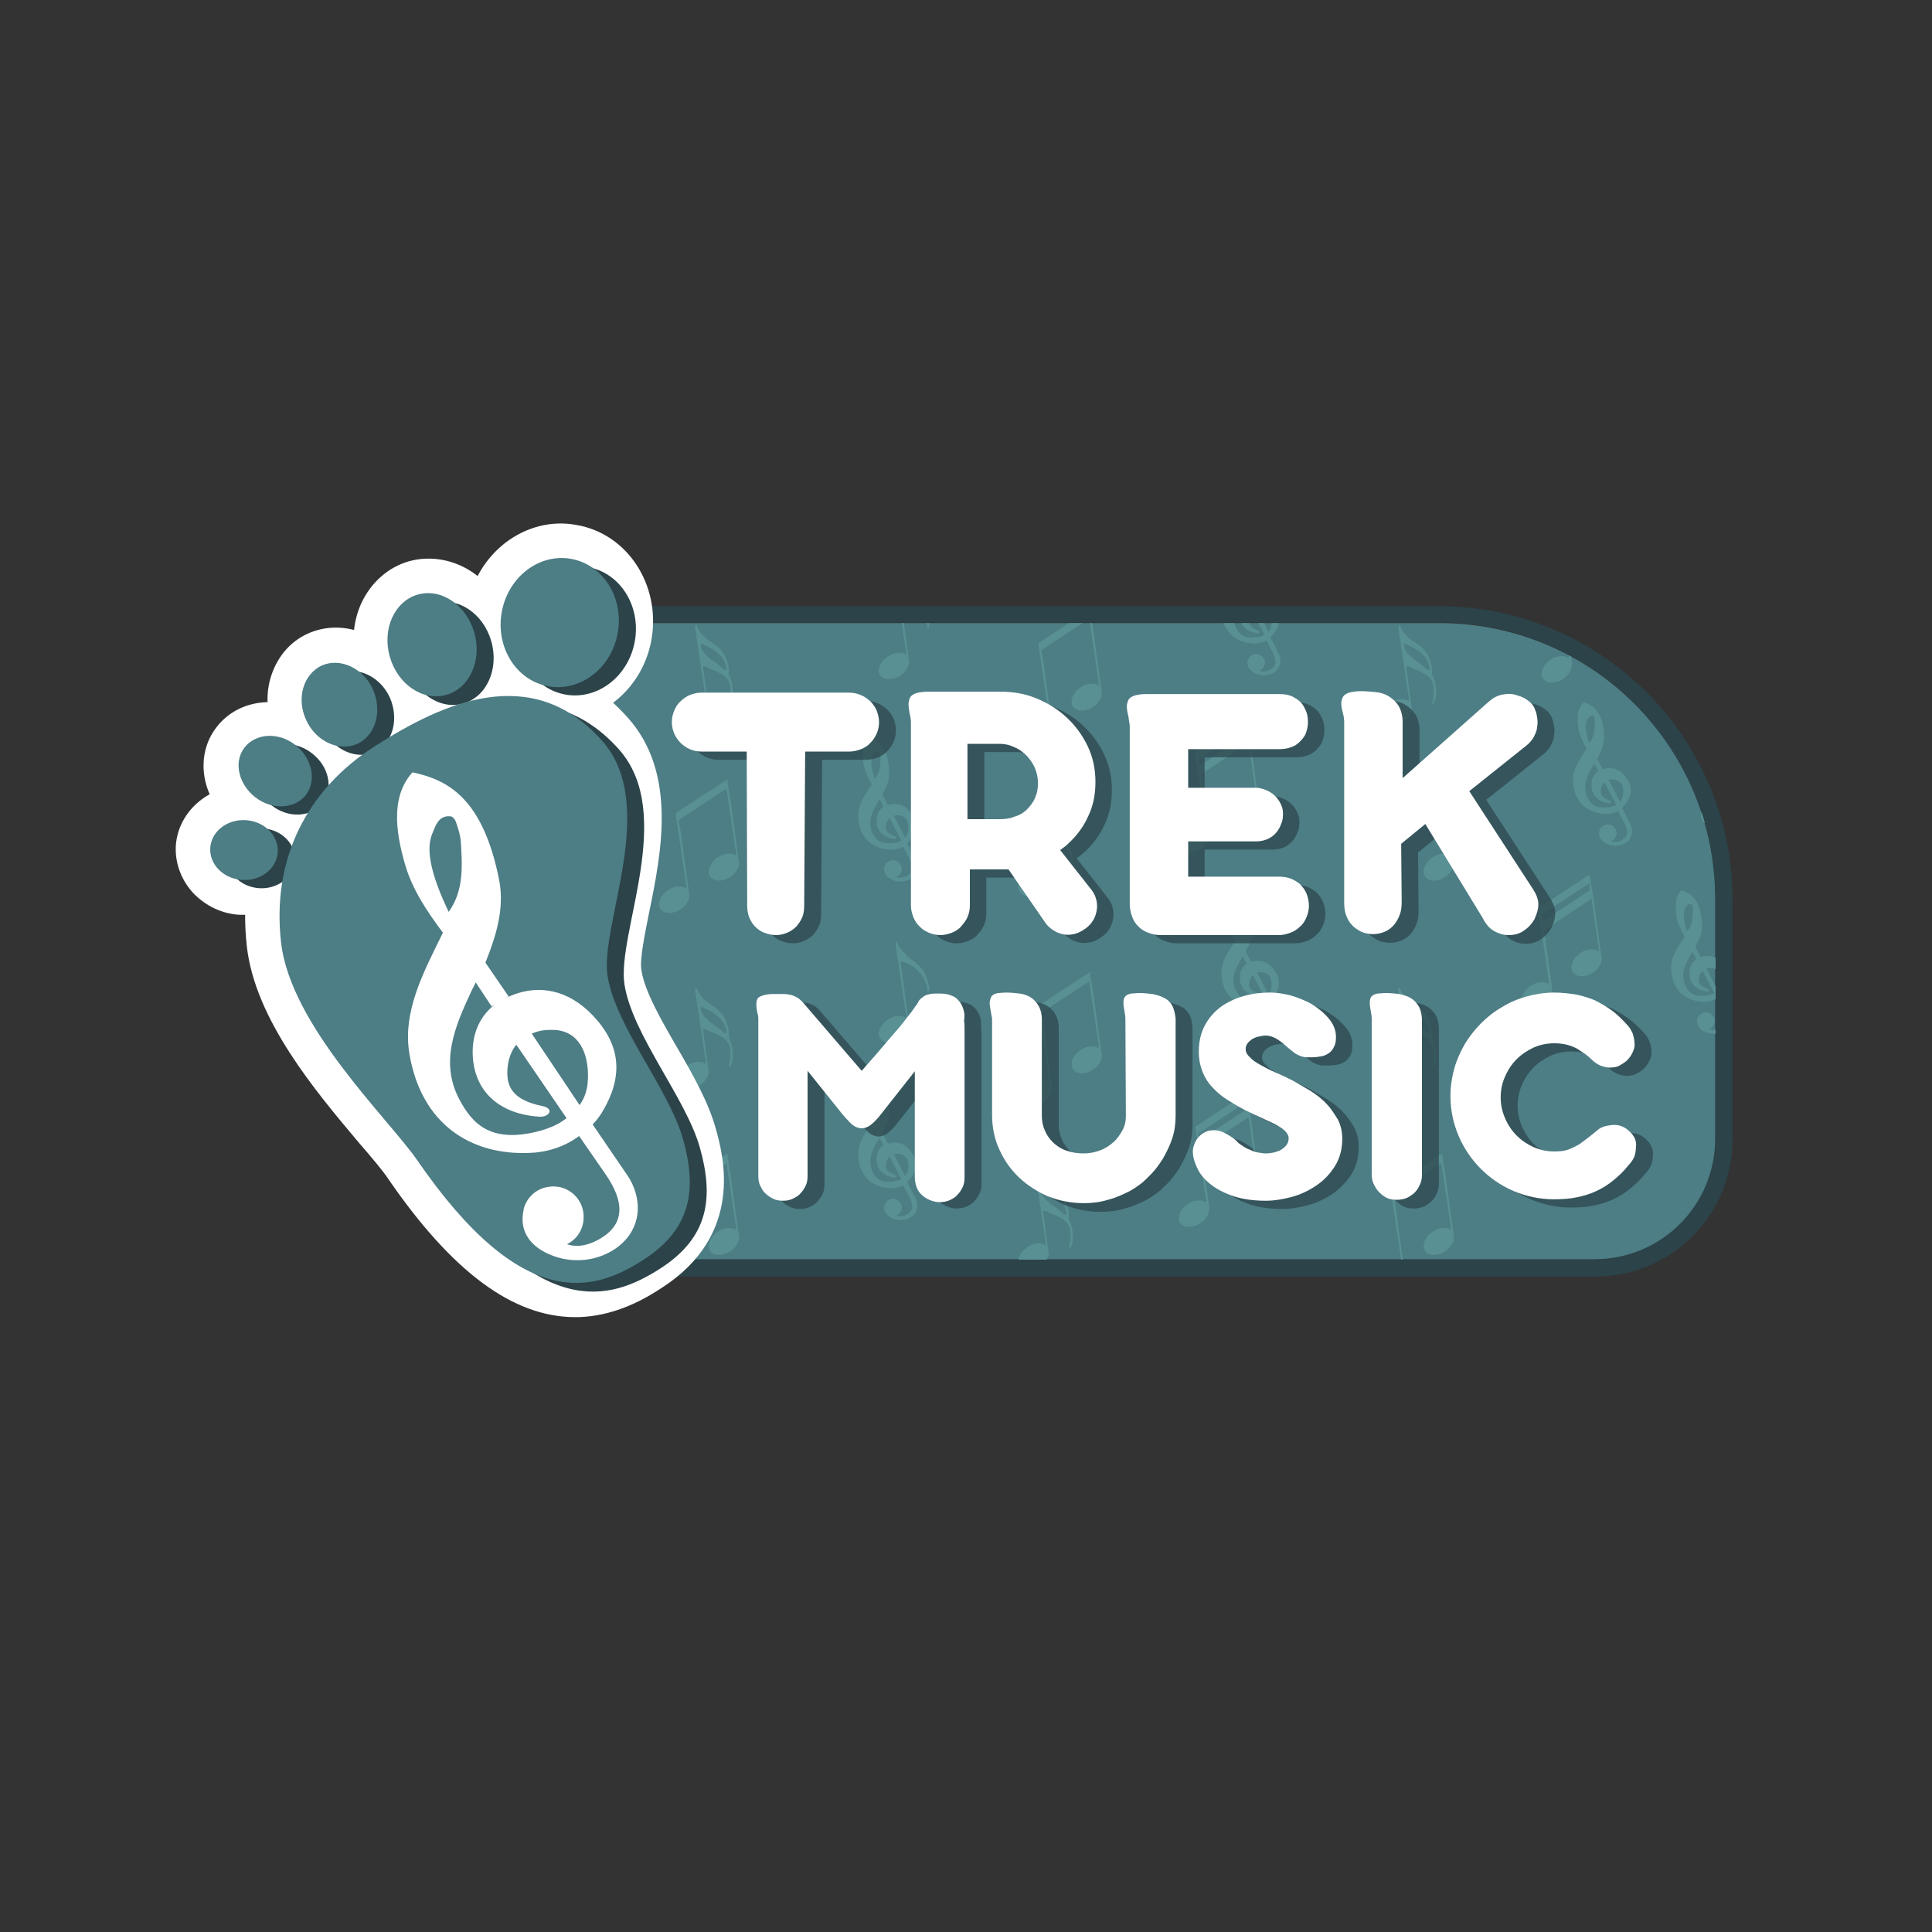 <?xml version="1.0" encoding="utf-8"?>
<!-- Generator: Adobe Illustrator 25.4.1, SVG Export Plug-In . SVG Version: 6.00 Build 0)  -->
<svg version="1.1" id="Camada_1" xmlns="http://www.w3.org/2000/svg" xmlns:xlink="http://www.w3.org/1999/xlink" x="0px" y="0px"
	 viewBox="0 0 400 400" style="enable-background:new 0 0 400 400;" xml:space="preserve">
<rect x="0" y="0" width="400" height="400" fill="#333333" stroke="none"/>
<style type="text/css">
	.st0{fill:#4D7D85;}
	.st1{fill:#F1F1F2;}
	.st2{fill:#D0D2D3;}
	.st3{fill:#7DA8D5;}
	.st4{fill:#AAC6E3;}
	.st5{fill:#FFFFFF;}
	.st6{fill:#ED624F;}
	.st7{fill:#FAAF40;}
	.st8{fill:#F6921E;}
	.st9{fill:#EAC86A;}
	.st10{fill:#344746;}
	.st11{fill-rule:evenodd;clip-rule:evenodd;fill:#4D7D85;}
	.st12{fill-rule:evenodd;clip-rule:evenodd;fill:#2C4949;}
	.st13{clip-path:url(#SVGID_00000180359545742703018580000006015935422662114470_);}
	.st14{fill-rule:evenodd;clip-rule:evenodd;fill:#589093;}
	.st15{fill:#589093;}
	.st16{fill:#2B4349;}
	.st17{clip-path:url(#SVGID_00000097499122653328121300000014024432898887094437_);}
	.st18{fill-rule:evenodd;clip-rule:evenodd;fill:#FFFFFF;}
	.st19{opacity:0.7;}
</style>
<g>
	<g>
		<path class="st0" d="M330.3,260.8H135c-13.8,0-24.9-11.2-24.9-24.9v-82c0-13.8,11.2-24.9,24.9-24.9h163
			c31.6,0,57.2,25.6,57.2,57.2v49.7C355.2,249.6,344,260.8,330.3,260.8z"/>
		<path class="st16" d="M297.9,128.9c31.6,0,57.2,25.6,57.2,57.2v49.7c0,13.8-11.2,24.9-24.9,24.9H135c-13.8,0-24.9-11.2-24.9-24.9
			v-82c0-13.8,11.2-24.9,24.9-24.9H297.9 M297.9,125.5H135c-15.7,0-28.4,12.7-28.4,28.4v82c0,15.7,12.7,28.4,28.4,28.4h195.3
			c15.7,0,28.4-12.7,28.4-28.4v-49.7C358.7,152.7,331.4,125.5,297.9,125.5L297.9,125.5z"/>
	</g>
	<g>
		<defs>
			<path id="SVGID_00000044866225635315041800000016090645627059899060_" d="M330.3,260.8H135c-13.8,0-24.9-11.2-24.9-24.9v-82
				c0-13.8,11.2-24.9,24.9-24.9h163c31.6,0,57.2,25.6,57.2,57.2v49.7C355.2,249.6,344,260.8,330.3,260.8z"/>
		</defs>
		<clipPath id="SVGID_00000137115174971556288660000015404487963139434670_">
			<use xlink:href="#SVGID_00000044866225635315041800000016090645627059899060_"  style="overflow:visible;"/>
		</clipPath>
		<g style="clip-path:url(#SVGID_00000137115174971556288660000015404487963139434670_);">
			<path class="st14" d="M255.1,110.1c-1.4,1.2-1.4,3.2-1.1,5.4c0.2,1.5,1,2.9,1.7,4.2c-1.4,2.1-3,4.3-2.8,6.9
				c0.2,4.1,2.8,6.3,6.3,6.6c1,0.1,2.1-0.1,3-0.6l1.3,2.5c0.8,1.5,0.9,3-0.9,3.7c-1,0.4-1.6,0.2-1.9,0.1c0.7-0.3,1.2-0.9,1.2-1.7
				c0-1-0.8-1.8-1.8-1.8c-0.7,0-1.4,0.4-1.7,1.1l0,0c0,0,0,0,0,0c-0.3,0.8-0.2,1.8,0.9,2.6c1.8,1.2,4,0.8,5.1-0.4
				c1-1.2,0.8-2.6,0.3-3.5l-1.7-3.3c0.3-0.2,0.5-0.5,0.8-0.8c1-1.4,1.6-3.2,0.2-5.2c-1.2-1.9-2.9-2.4-4.4-2.1
				c-0.3,0.1-0.6,0.1-0.8,0.2l0.2-0.1l-1.1-2.1c0.8-1.5,1.5-3,1.4-4.7C259.1,112,257,110.8,255.1,110.1L255.1,110.1z M256.8,112.9
				L256.8,112.9c0,0,0.1,0,0.2,0c0.2,0,0.3,0.2,0.3,0.4c0.1,0.4,0.2,0.8,0.1,1.1c-0.1,1.5-0.1,2.9-1.2,4.1c-0.7-2.1-0.9-3.8-0.4-4.7
				C256.1,113.4,256.3,112.9,256.8,112.9L256.8,112.9z M257.3,122.9l0.8,1.5l0.2-0.1c-1.1,0.6-1.6,1.7-1.6,2.9
				c-0.1,2.1,1.2,3.5,3.5,3.9c0.6,0.1,0.9-0.4,0.2-0.6c-1.7-0.6-2-1.4-1.7-2.5c0.1-0.5,0.4-0.9,0.7-1.2l2.4,4.6
				c-0.5,0.3-1,0.5-1.6,0.5c-3,0.4-3.9-0.9-4.5-2.4c-0.9-2.4,0.3-4.4,1.4-6.3C257.1,123.2,257.2,123,257.3,122.9L257.3,122.9z
				 M261,126.2c0.3,0,0.5,0,0.8,0.1c1.4,0.4,1.6,1.9,1.4,3.2c-0.1,0.5-0.3,1-0.6,1.3l-2.3-4.5C260.4,126.2,260.7,126.2,261,126.2
				L261,126.2z"/>
			<path class="st15" d="M185.6,119.8c-0.1,0-0.2,0.3-0.2,0.5l2.2,14.8c0,0.2,0,0.3-0.1,0.4c-1.1-0.7-2.9-0.4-4.2,0.8
				c-1.4,1.2-1.8,3-0.8,3.8c1,0.9,3,0.6,4.4-0.6c1-0.9,1.5-2,1.3-2.9c0,0.1,0,0.1,0,0.2l-1.7-12.6c-0.1-0.5,0-0.4,0.3-0.3
				c1.9,0.5,3.1,1.6,3.9,2.7c0.5,0.6,1.2,1.9,1.3,3.2c0,0.3,0.3,0.6,0.4-0.2c0-0.5-0.1-0.8-0.2-1.3c-0.7-3.6-3.3-4.4-4.5-5.7
				c-0.6-0.7-1.4-1.4-1.8-2.3C185.8,119.9,185.7,119.8,185.6,119.8L185.6,119.8z"/>
			<path class="st15" d="M289.7,129.4c-0.1,0-0.2,0.3-0.2,0.5l2.2,14.8c0,0.2,0,0.3-0.1,0.4c-1.1-0.7-2.9-0.4-4.2,0.8
				c-1.4,1.2-1.8,3-0.8,3.9c1,0.9,3,0.6,4.4-0.6c1-0.9,1.5-2,1.3-2.9c0,0.1,0,0.1,0,0.2l-1.1-8.1c-0.1-0.5,0.1-0.5,0.4-0.4l2.3,1
				c1.8,0.9,3.6,1.6,2.7,6.1c-0.1,0.3-0.1,1.2,0.3,0.4c0.7-1.2,0.4-3.5,0.1-4.6c0-0.1-0.2-0.5-0.3-0.7c-0.1-0.3-0.3-0.7-0.2-1.2
				c0-0.1,0-0.6,0-0.7c-0.8-4.5-3.5-5-4.7-6.1c-0.7-0.6-1.4-1.4-1.8-2.3C289.9,129.4,289.8,129.3,289.7,129.4L289.7,129.4z
				 M290.8,133.3c0.1,0,0.4,0.1,0.5,0.2c1.5,0.6,2.7,1.4,3.6,2.4c0.9,0.9,0.9,1.8,1.1,2.5c0.1,0.5-0.5,0.2-0.7,0.1
				c-0.9-1-2.1-1.6-3.1-2.5c-0.7-0.6-1.4-1.4-1.5-2.3C290.6,133.4,290.7,133.3,290.8,133.3L290.8,133.3z"/>
			<path class="st15" d="M225.7,126.2c0,0-0.1,0-0.1,0v0l-10.4,6.8l0,0c-0.1,0.1-0.2,0.3-0.2,0.5l2.2,14.8c0,0.2,0,0.3-0.1,0.4
				c-1.1-0.7-2.9-0.4-4.2,0.8c-1.4,1.2-1.8,2.9-0.8,3.8c1,0.9,3,0.6,4.4-0.6c1-0.9,1.5-2,1.3-2.9c0,0.1,0,0.1,0,0.2l-1.7-12.6
				l-0.5-2.8l9.9-6.5l2,13.4c0,0.2,0,0.3-0.1,0.4c-1.1-0.7-2.9-0.4-4.2,0.8c-1.4,1.2-1.8,3-0.8,3.9c1,0.9,3,0.6,4.4-0.6
				c1-0.9,1.5-2,1.3-2.9c0,0,0,0.1,0,0.2l-1.7-12.6l-0.7-4.1C225.9,126.2,225.8,126.2,225.7,126.2L225.7,126.2z"/>
			<path class="st15" d="M333.2,113.6C333.2,113.6,333.2,113.6,333.2,113.6c-0.1,0-0.1,0-0.1,0l0,0l-10.4,6.9l0,0
				c-0.1,0.1-0.2,0.3-0.1,0.5l2.2,14.8c0,0.2,0,0.3-0.1,0.4c-1.1-0.7-2.9-0.4-4.2,0.8c-1.4,1.2-1.8,3-0.8,3.8c1,0.9,3,0.6,4.4-0.6
				c1-0.9,1.5-2,1.3-2.9c0,0.1,0,0.1,0.1,0.2l-1.7-12.4l9.8-6.5l1.5,10.4c0,0.2,0,0.3-0.1,0.4c-1.1-0.7-2.9-0.4-4.2,0.8
				c-1.4,1.2-1.8,3-0.8,3.9c1,0.9,3,0.6,4.4-0.6c1-0.9,1.5-2,1.3-2.9c0,0.1,0,0.1,0,0.2l-1.7-12.6l-0.7-4
				C333.4,113.7,333.3,113.6,333.2,113.6L333.2,113.6z M333.1,115.5l0.2,1.4l-9.9,6.5l-0.2-1.4L333.1,115.5L333.1,115.5z"/>
			<path class="st14" d="M179.9,152.8c-1.4,1.2-1.4,3.2-1.1,5.4c0.2,1.5,1,2.9,1.7,4.2c-1.4,2.1-3,4.3-2.8,6.9
				c0.2,4.1,2.8,6.3,6.3,6.6c1,0.1,2.1-0.1,3-0.6l1.3,2.5c0.8,1.5,0.9,3-0.9,3.7c-1,0.4-1.6,0.2-1.9,0.1c0.7-0.3,1.2-0.9,1.2-1.7
				c0-1-0.8-1.8-1.8-1.8c-0.7,0-1.4,0.4-1.7,1.1l0,0c0,0,0,0,0,0c-0.3,0.8-0.2,1.8,0.9,2.6c1.8,1.2,4,0.8,5.1-0.4
				c1-1.2,0.8-2.6,0.3-3.5l-1.7-3.3c0.3-0.2,0.5-0.5,0.8-0.8c1-1.4,1.6-3.2,0.2-5.2c-1.2-1.9-2.9-2.4-4.4-2.1
				c-0.3,0.1-0.6,0.1-0.8,0.2l0.2-0.1l-1.1-2.1c0.8-1.5,1.5-3,1.4-4.7C183.9,154.6,181.8,153.4,179.9,152.8L179.9,152.8z
				 M181.7,155.6L181.7,155.6c0,0,0.1,0,0.2,0c0.2,0,0.3,0.2,0.3,0.4c0.1,0.4,0.2,0.8,0.1,1.1c-0.1,1.5-0.1,2.9-1.2,4.1
				c-0.7-2.1-0.9-3.8-0.4-4.7C180.9,156,181.1,155.6,181.7,155.6L181.7,155.6z M182.1,165.5l0.8,1.5l0.2-0.1
				c-1.1,0.6-1.6,1.7-1.6,2.9c-0.1,2.1,1.2,3.5,3.5,3.9c0.6,0.1,0.9-0.4,0.2-0.6c-1.7-0.6-2-1.4-1.7-2.5c0.1-0.5,0.4-0.9,0.7-1.2
				l2.4,4.6c-0.5,0.3-1,0.5-1.6,0.5c-3,0.4-3.9-0.9-4.5-2.4c-0.9-2.4,0.3-4.4,1.4-6.3C181.9,165.8,182.1,165.7,182.1,165.5
				L182.1,165.5z M185.8,168.8c0.3,0,0.5,0,0.8,0.1c1.4,0.4,1.6,1.9,1.4,3.2c-0.1,0.5-0.3,1-0.6,1.3l-2.3-4.5
				C185.3,168.8,185.5,168.8,185.8,168.8L185.8,168.8z"/>
			<path class="st15" d="M214.5,164.6c-0.1,0-0.2,0.3-0.2,0.5l2.2,14.8c0,0.2,0,0.3-0.1,0.4c-1.1-0.7-2.9-0.4-4.2,0.8
				c-1.4,1.2-1.8,3-0.8,3.9c1,0.9,3,0.6,4.4-0.6c1-0.9,1.5-2,1.3-2.9c0,0.1,0,0.1,0,0.2l-1.1-8.1c-0.1-0.5,0.1-0.5,0.4-0.4l2.3,1
				c1.8,0.9,3.6,1.6,2.7,6.1c-0.1,0.3-0.1,1.2,0.3,0.4c0.7-1.2,0.4-3.5,0.1-4.6c0-0.1-0.2-0.5-0.3-0.7c-0.1-0.3-0.3-0.7-0.2-1.2
				c0-0.1,0-0.6,0-0.7c-0.8-4.5-3.5-5-4.7-6.1c-0.7-0.6-1.4-1.4-1.8-2.3C214.8,164.7,214.6,164.6,214.5,164.6L214.5,164.6z
				 M215.6,168.6c0.1,0,0.4,0.1,0.5,0.2c1.5,0.6,2.7,1.4,3.6,2.4c0.9,0.9,0.9,1.8,1.1,2.5c0.1,0.5-0.5,0.2-0.7,0.1
				c-0.9-1-2.1-1.6-3.1-2.5c-0.7-0.6-1.4-1.4-1.5-2.3C215.5,168.7,215.5,168.6,215.6,168.6L215.6,168.6z"/>
			<path class="st15" d="M150.6,161.4c0,0-0.1,0-0.1,0v0l-10.4,6.8l0,0c-0.1,0.1-0.2,0.3-0.2,0.5l2.2,14.8c0,0.2,0,0.3-0.1,0.4
				c-1.1-0.7-2.9-0.4-4.2,0.8c-1.4,1.2-1.8,2.9-0.8,3.8c1,0.9,3,0.6,4.4-0.6c1-0.9,1.5-2,1.3-2.9c0,0.1,0,0.1,0,0.2l-1.7-12.6
				l-0.5-2.8l9.9-6.5l2,13.4c0,0.2,0,0.3-0.1,0.4c-1.1-0.7-2.9-0.4-4.2,0.8c-1.4,1.2-1.8,3-0.8,3.9c1,0.9,3,0.6,4.4-0.6
				c1-0.9,1.5-2,1.3-2.9c0,0,0,0.1,0,0.2l-1.7-12.6l-0.7-4.1C150.8,161.5,150.7,161.4,150.6,161.4L150.6,161.4z"/>
			<path class="st15" d="M258.1,148.8C258.1,148.8,258.1,148.8,258.1,148.8c-0.1,0-0.1,0-0.1,0l0,0l-10.4,6.9l0,0
				c-0.1,0.1-0.2,0.3-0.1,0.5l2.2,14.8c0,0.2,0,0.3-0.1,0.4c-1.1-0.7-2.9-0.4-4.2,0.8c-1.4,1.2-1.8,3-0.8,3.8c1,0.9,3,0.6,4.4-0.6
				c1-0.9,1.5-2,1.3-2.9c0,0.1,0,0.1,0.1,0.2l-1.7-12.4l9.8-6.5l1.5,10.4c0,0.2,0,0.3-0.1,0.4c-1.1-0.7-2.9-0.4-4.2,0.8
				c-1.4,1.2-1.8,3-0.8,3.9c1,0.9,3,0.6,4.4-0.6c1-0.9,1.5-2,1.3-2.9c0,0.1,0,0.1,0,0.2l-1.7-12.6l-0.7-4
				C258.3,148.9,258.2,148.8,258.1,148.8L258.1,148.8z M258,150.7l0.2,1.4l-9.9,6.5l-0.2-1.4L258,150.7L258,150.7z"/>
			<path class="st14" d="M327.9,145.4c-1.4,1.2-1.4,3.2-1.1,5.4c0.2,1.5,1,2.9,1.7,4.2c-1.4,2.1-3,4.3-2.8,6.9
				c0.2,4.1,2.8,6.3,6.3,6.6c1,0.1,2.1-0.1,3-0.6l1.3,2.5c0.8,1.5,0.9,3-0.9,3.7c-1,0.4-1.6,0.2-1.9,0.1c0.7-0.3,1.2-0.9,1.2-1.7
				c0-1-0.8-1.8-1.8-1.8c-0.7,0-1.4,0.4-1.7,1.1l0,0c0,0,0,0,0,0c-0.3,0.8-0.2,1.8,0.9,2.6c1.8,1.2,4,0.8,5.1-0.4
				c1-1.2,0.8-2.6,0.3-3.5l-1.7-3.3c0.3-0.2,0.5-0.5,0.8-0.8c1-1.4,1.6-3.2,0.2-5.2c-1.2-1.9-2.9-2.4-4.4-2.1
				c-0.3,0.1-0.6,0.1-0.8,0.2l0.2-0.1l-1.1-2.1c0.8-1.5,1.5-3,1.4-4.7C331.9,147.2,329.8,146,327.9,145.4L327.9,145.4z M329.6,148.2
				L329.6,148.2c0,0,0.1,0,0.2,0c0.2,0,0.3,0.2,0.3,0.4c0.1,0.4,0.2,0.8,0.1,1.1c-0.1,1.5-0.1,2.9-1.2,4.1c-0.7-2.1-0.9-3.8-0.4-4.7
				C328.9,148.6,329.1,148.2,329.6,148.2L329.6,148.2z M330.1,158.1l0.8,1.5l0.2-0.1c-1.1,0.6-1.6,1.7-1.6,2.9
				c-0.1,2.1,1.2,3.5,3.5,3.9c0.6,0.1,0.9-0.4,0.2-0.6c-1.7-0.6-2-1.4-1.7-2.5c0.1-0.5,0.4-0.9,0.7-1.2l2.4,4.6
				c-0.5,0.3-1,0.5-1.6,0.5c-3,0.4-3.9-0.9-4.5-2.4c-0.9-2.4,0.3-4.4,1.4-6.3C329.9,158.4,330,158.3,330.1,158.1L330.1,158.1z
				 M333.8,161.4c0.3,0,0.5,0,0.8,0.1c1.4,0.4,1.6,1.9,1.4,3.2c-0.1,0.5-0.3,1-0.6,1.3l-2.3-4.5
				C333.3,161.4,333.5,161.4,333.8,161.4L333.8,161.4z"/>
			<path class="st15" d="M355.8,149.8c-0.1,0-0.2,0.3-0.2,0.5l2.2,14.8c0,0.2,0,0.3-0.1,0.4c-1.1-0.7-2.9-0.4-4.2,0.8
				c-1.4,1.2-1.8,3-0.8,3.9c1,0.9,3,0.6,4.4-0.6c1-0.9,1.5-2,1.3-2.9c0,0.1,0,0.1,0,0.2l-1.1-8.1c-0.1-0.5,0.1-0.5,0.4-0.4l2.3,1
				c1.8,0.9,3.6,1.6,2.7,6.1c-0.1,0.3-0.1,1.2,0.3,0.4c0.7-1.2,0.4-3.5,0.1-4.6c0-0.1-0.2-0.5-0.3-0.7c-0.1-0.3-0.3-0.7-0.2-1.2
				c0-0.1,0-0.6,0-0.7c-0.8-4.5-3.5-5-4.7-6.1c-0.7-0.6-1.4-1.4-1.8-2.3C356,149.8,355.9,149.7,355.8,149.8L355.8,149.8z
				 M356.9,153.7c0.1,0,0.4,0.1,0.5,0.2c1.5,0.6,2.7,1.4,3.6,2.4c0.9,0.9,0.9,1.8,1.1,2.5c0.1,0.5-0.5,0.2-0.7,0.1
				c-0.9-1-2.1-1.6-3.1-2.5c-0.7-0.6-1.4-1.4-1.5-2.3C356.7,153.8,356.8,153.7,356.9,153.7L356.9,153.7z"/>
			<path class="st15" d="M298.6,161.4c0,0-0.1,0-0.1,0v0l-10.4,6.8l0,0c-0.1,0.1-0.2,0.3-0.2,0.5l2.2,14.8c0,0.2,0,0.3-0.1,0.4
				c-1.1-0.7-2.9-0.4-4.2,0.8c-1.4,1.2-1.8,2.9-0.8,3.8c1,0.9,3,0.6,4.4-0.6c1-0.9,1.5-2,1.3-2.9c0,0.1,0,0.1,0,0.2l-1.7-12.6
				l-0.5-2.8l9.9-6.5l2,13.4c0,0.2,0,0.3-0.1,0.4c-1.1-0.7-2.9-0.4-4.2,0.8c-1.4,1.2-1.8,3-0.8,3.9c1,0.9,3,0.6,4.4-0.6
				c1-0.9,1.5-2,1.3-2.9c0,0,0,0.1,0,0.2l-1.7-12.6l-0.7-4.1C298.7,161.5,298.6,161.4,298.6,161.4L298.6,161.4z"/>
			<path class="st14" d="M105.7,130.4c-1.4,1.2-1.4,3.2-1.1,5.4c0.2,1.5,1,2.9,1.7,4.2c-1.4,2.1-3,4.3-2.8,6.9
				c0.2,4.1,2.8,6.3,6.3,6.6c1,0.1,2.1-0.1,3-0.6l1.3,2.5c0.8,1.5,0.9,3-0.9,3.7c-1,0.4-1.6,0.2-1.9,0.1c0.7-0.3,1.2-0.9,1.2-1.7
				c0-1-0.8-1.8-1.8-1.8c-0.7,0-1.4,0.4-1.7,1.1l0,0c0,0,0,0,0,0c-0.3,0.8-0.2,1.8,0.9,2.6c1.8,1.2,4,0.8,5.1-0.4
				c1-1.2,0.8-2.6,0.3-3.5l-1.7-3.3c0.3-0.2,0.5-0.5,0.8-0.8c1-1.4,1.6-3.2,0.2-5.2c-1.2-1.9-2.9-2.4-4.4-2.1
				c-0.3,0.1-0.6,0.1-0.8,0.2l0.2-0.1l-1.1-2.1c0.8-1.5,1.5-3,1.4-4.7C109.6,132.3,107.5,131.1,105.7,130.4L105.7,130.4z
				 M107.4,133.2L107.4,133.2c0,0,0.1,0,0.2,0c0.2,0,0.3,0.2,0.3,0.4c0.1,0.4,0.2,0.8,0.1,1.1c-0.1,1.5-0.1,2.9-1.2,4.1
				c-0.7-2.1-0.9-3.8-0.4-4.7C106.6,133.7,106.9,133.2,107.4,133.2L107.4,133.2z M107.9,143.2l0.8,1.5l0.2-0.1
				c-1.1,0.6-1.6,1.7-1.6,2.9c-0.1,2.1,1.2,3.5,3.5,3.9c0.6,0.1,0.9-0.4,0.2-0.6c-1.7-0.6-2-1.4-1.7-2.5c0.1-0.5,0.4-0.9,0.7-1.2
				l2.4,4.6c-0.5,0.3-1,0.5-1.6,0.5c-3,0.4-3.9-0.9-4.5-2.4c-0.9-2.4,0.3-4.4,1.4-6.3C107.7,143.5,107.8,143.3,107.9,143.2
				L107.9,143.2z M111.5,146.4c0.3,0,0.5,0,0.8,0.1c1.4,0.4,1.6,1.9,1.4,3.2c-0.1,0.5-0.3,1-0.6,1.3l-2.3-4.5
				C111,146.5,111.3,146.4,111.5,146.4L111.5,146.4z"/>
			<path class="st15" d="M144.1,129.4c-0.1,0-0.2,0.3-0.2,0.5l2.2,14.8c0,0.2,0,0.3-0.1,0.4c-1.1-0.7-2.9-0.4-4.2,0.8
				c-1.4,1.2-1.8,3-0.8,3.9c1,0.9,3,0.6,4.4-0.6c1-0.9,1.5-2,1.3-2.9c0,0.1,0,0.1,0,0.2l-1.1-8.1c-0.1-0.5,0.1-0.5,0.4-0.4l2.3,1
				c1.8,0.9,3.6,1.6,2.7,6.1c-0.1,0.3-0.1,1.2,0.3,0.4c0.7-1.2,0.4-3.5,0.1-4.6c0-0.1-0.2-0.5-0.3-0.7c-0.1-0.3-0.3-0.7-0.2-1.2
				c0-0.1,0-0.6,0-0.7c-0.8-4.5-3.5-5-4.7-6.1c-0.7-0.6-1.4-1.4-1.8-2.3C144.3,129.4,144.2,129.3,144.1,129.4L144.1,129.4z
				 M145.2,133.3c0.1,0,0.4,0.1,0.5,0.2c1.5,0.6,2.7,1.4,3.6,2.4c0.9,0.9,0.9,1.8,1.1,2.5c0.1,0.5-0.5,0.2-0.7,0.1
				c-0.9-1-2.1-1.6-3.1-2.5c-0.7-0.6-1.4-1.4-1.5-2.3C145,133.4,145.1,133.3,145.2,133.3L145.2,133.3z"/>
			<path class="st14" d="M179.9,222.9c-1.4,1.2-1.4,3.2-1.1,5.4c0.2,1.5,1,2.9,1.7,4.2c-1.4,2.1-3,4.3-2.8,6.9
				c0.2,4.1,2.8,6.3,6.3,6.6c1,0.1,2.1-0.1,3-0.6l1.3,2.5c0.8,1.5,0.9,3-0.9,3.7c-1,0.4-1.6,0.2-1.9,0.1c0.7-0.3,1.2-0.9,1.2-1.7
				c0-1-0.8-1.8-1.8-1.8c-0.7,0-1.4,0.4-1.7,1.1l0,0c0,0,0,0,0,0c-0.3,0.8-0.2,1.8,0.9,2.6c1.8,1.2,4,0.8,5.1-0.4
				c1-1.2,0.8-2.6,0.3-3.5l-1.7-3.3c0.3-0.2,0.5-0.5,0.8-0.8c1-1.4,1.6-3.2,0.2-5.2c-1.2-1.9-2.9-2.4-4.4-2.1
				c-0.3,0.1-0.6,0.1-0.8,0.2l0.2-0.1l-1.1-2.1c0.8-1.5,1.5-3,1.4-4.7C183.9,224.7,181.8,223.5,179.9,222.9L179.9,222.9z
				 M181.7,225.7L181.7,225.7c0,0,0.1,0,0.2,0c0.2,0,0.3,0.2,0.3,0.4c0.1,0.4,0.2,0.8,0.1,1.1c-0.1,1.5-0.1,2.9-1.2,4.1
				c-0.7-2.1-0.9-3.8-0.4-4.7C180.9,226.1,181.1,225.7,181.7,225.7L181.7,225.7z M182.1,235.6l0.8,1.5l0.2-0.1
				c-1.1,0.6-1.6,1.7-1.6,2.9c-0.1,2.1,1.2,3.5,3.5,3.9c0.6,0.1,0.9-0.4,0.2-0.6c-1.7-0.6-2-1.4-1.7-2.5c0.1-0.5,0.4-0.9,0.7-1.2
				l2.4,4.6c-0.5,0.3-1,0.5-1.6,0.5c-3,0.4-3.9-0.9-4.5-2.4c-0.9-2.4,0.3-4.4,1.4-6.3C181.9,235.9,182.1,235.8,182.1,235.6
				L182.1,235.6z M185.8,238.9c0.3,0,0.5,0,0.8,0.1c1.4,0.4,1.6,1.9,1.4,3.2c-0.1,0.5-0.3,1-0.6,1.3l-2.3-4.5
				C185.3,238.9,185.5,238.9,185.8,238.9L185.8,238.9z"/>
			<path class="st15" d="M110.4,232.5c-0.1,0-0.2,0.3-0.2,0.5l2.2,14.8c0,0.2,0,0.3-0.1,0.4c-1.1-0.7-2.9-0.4-4.2,0.8
				c-1.4,1.2-1.8,3-0.8,3.8c1,0.9,3,0.6,4.4-0.6c1-0.9,1.5-2,1.3-2.9c0,0.1,0,0.1,0,0.2l-1.7-12.6c-0.1-0.5,0-0.4,0.3-0.3
				c1.9,0.5,3.1,1.6,3.9,2.7c0.5,0.6,1.2,1.9,1.3,3.2c0,0.3,0.3,0.6,0.4-0.2c0-0.5-0.1-0.8-0.2-1.3c-0.7-3.6-3.3-4.4-4.5-5.7
				c-0.6-0.7-1.4-1.4-1.8-2.3C110.6,232.7,110.5,232.5,110.4,232.5L110.4,232.5z"/>
			<path class="st15" d="M214.5,242.1c-0.1,0-0.2,0.3-0.2,0.5l2.2,14.8c0,0.2,0,0.3-0.1,0.4c-1.1-0.7-2.9-0.4-4.2,0.8
				c-1.4,1.2-1.8,3-0.8,3.9c1,0.9,3,0.6,4.4-0.6c1-0.9,1.5-2,1.3-2.9c0,0.1,0,0.1,0,0.2l-1.1-8.1c-0.1-0.5,0.1-0.5,0.4-0.4l2.3,1
				c1.8,0.9,3.6,1.6,2.7,6.1c-0.1,0.3-0.1,1.2,0.3,0.4c0.7-1.2,0.4-3.5,0.1-4.6c0-0.1-0.2-0.5-0.3-0.7c-0.1-0.3-0.3-0.7-0.2-1.2
				c0-0.1,0-0.6,0-0.7c-0.8-4.5-3.5-5-4.7-6.1c-0.7-0.6-1.4-1.4-1.8-2.3C214.8,242.2,214.6,242.1,214.5,242.1L214.5,242.1z
				 M215.6,246.1c0.1,0,0.4,0.1,0.5,0.2c1.5,0.6,2.7,1.4,3.6,2.4c0.9,0.9,0.9,1.8,1.1,2.5c0.1,0.5-0.5,0.2-0.7,0.1
				c-0.9-1-2.1-1.6-3.1-2.5c-0.7-0.6-1.4-1.4-1.5-2.3C215.5,246.2,215.5,246.1,215.6,246.1L215.6,246.1z"/>
			<path class="st15" d="M150.6,238.9c0,0-0.1,0-0.1,0v0l-10.4,6.8l0,0c-0.1,0.1-0.2,0.3-0.2,0.5l2.2,14.8c0,0.2,0,0.3-0.1,0.4
				c-1.1-0.7-2.9-0.4-4.2,0.8c-1.4,1.2-1.8,2.9-0.8,3.8c1,0.9,3,0.6,4.4-0.6c1-0.9,1.5-2,1.3-2.9c0,0.1,0,0.1,0,0.2l-1.7-12.6
				l-0.5-2.8l9.9-6.5l2,13.4c0,0.2,0,0.3-0.1,0.4c-1.1-0.7-2.9-0.4-4.2,0.8c-1.4,1.2-1.8,3-0.8,3.9c1,0.9,3,0.6,4.4-0.6
				c1-0.9,1.5-2,1.3-2.9c0,0,0,0.1,0,0.2l-1.7-12.6l-0.7-4.1C150.8,239,150.7,238.9,150.6,238.9L150.6,238.9z"/>
			<path class="st15" d="M258.1,226.3C258.1,226.3,258.1,226.3,258.1,226.3c-0.1,0-0.1,0-0.1,0l0,0l-10.4,6.9l0,0
				c-0.1,0.1-0.2,0.3-0.1,0.5l2.2,14.8c0,0.2,0,0.3-0.1,0.4c-1.1-0.7-2.9-0.4-4.2,0.8c-1.4,1.2-1.8,3-0.8,3.8c1,0.9,3,0.6,4.4-0.6
				c1-0.9,1.5-2,1.3-2.9c0,0.1,0,0.1,0.1,0.2l-1.7-12.4l9.8-6.5l1.5,10.4c0,0.2,0,0.3-0.1,0.4c-1.1-0.7-2.9-0.4-4.2,0.8
				c-1.4,1.2-1.8,3-0.8,3.9c1,0.9,3,0.6,4.4-0.6c1-0.9,1.5-2,1.3-2.9c0,0.1,0,0.1,0,0.2l-1.7-12.6l-0.7-4
				C258.3,226.4,258.2,226.3,258.1,226.3L258.1,226.3z M258,228.2l0.2,1.4l-9.9,6.5l-0.2-1.4L258,228.2L258,228.2z"/>
			<path class="st14" d="M348.2,184.3c-1.4,1.2-1.4,3.2-1.1,5.4c0.2,1.5,1,2.9,1.7,4.2c-1.4,2.1-3,4.3-2.8,6.9
				c0.2,4.1,2.8,6.3,6.3,6.6c1,0.1,2.1-0.1,3-0.6l1.3,2.5c0.8,1.5,0.9,3-0.9,3.7c-1,0.4-1.6,0.2-1.9,0.1c0.7-0.3,1.2-0.9,1.2-1.7
				c0-1-0.8-1.8-1.8-1.8c-0.7,0-1.4,0.4-1.7,1.1l0,0c0,0,0,0,0,0c-0.3,0.8-0.2,1.8,0.9,2.6c1.8,1.2,4,0.8,5.1-0.4
				c1-1.2,0.8-2.6,0.3-3.5l-1.7-3.3c0.3-0.2,0.5-0.5,0.8-0.8c1-1.4,1.6-3.2,0.2-5.2c-1.2-1.9-2.9-2.4-4.4-2.1
				c-0.3,0.1-0.6,0.1-0.8,0.2l0.2-0.1L351,196c0.9-1.5,1.5-3,1.4-4.7C352.1,186.2,350.1,185,348.2,184.3L348.2,184.3z M349.9,187.2
				L349.9,187.2c0,0,0.1,0,0.2,0c0.2,0,0.3,0.2,0.3,0.4c0.1,0.4,0.2,0.8,0.1,1.1c-0.1,1.5-0.1,2.9-1.2,4.1c-0.7-2.1-0.9-3.8-0.4-4.7
				C349.2,187.6,349.4,187.2,349.9,187.2L349.9,187.2z M350.4,197.1l0.8,1.5l0.2-0.1c-1.1,0.6-1.6,1.7-1.6,2.9
				c-0.1,2.1,1.2,3.5,3.5,3.9c0.6,0.1,0.9-0.4,0.2-0.6c-1.7-0.6-2-1.4-1.7-2.5c0.1-0.5,0.4-0.9,0.7-1.2l2.4,4.6
				c-0.5,0.3-1,0.5-1.6,0.5c-3,0.4-3.9-0.9-4.5-2.4c-0.9-2.4,0.3-4.4,1.4-6.3C350.2,197.4,350.3,197.2,350.4,197.1L350.4,197.1z
				 M354,200.4c0.3,0,0.5,0,0.8,0.1c1.4,0.4,1.6,1.9,1.4,3.2c-0.1,0.5-0.3,1-0.6,1.3l-2.3-4.5C353.5,200.4,353.8,200.4,354,200.4
				L354,200.4z"/>
			<path class="st15" d="M362.5,242.1c-0.1,0-0.2,0.3-0.2,0.5l2.2,14.8c0,0.2,0,0.3-0.1,0.4c-1.1-0.7-2.9-0.4-4.2,0.8
				c-1.4,1.2-1.8,3-0.8,3.9c1,0.9,3,0.6,4.4-0.6c1-0.9,1.5-2,1.3-2.9c0,0.1,0,0.1,0,0.2l-1.1-8.1c-0.1-0.5,0.1-0.5,0.4-0.4l2.3,1
				c1.8,0.9,3.6,1.6,2.7,6.1c-0.1,0.3-0.1,1.2,0.3,0.4c0.7-1.2,0.4-3.5,0.1-4.6c0-0.1-0.2-0.5-0.3-0.7c-0.1-0.3-0.3-0.7-0.2-1.2
				c0-0.1,0-0.6,0-0.7c-0.8-4.5-3.5-5-4.7-6.1c-0.7-0.6-1.4-1.4-1.8-2.3C362.7,242.2,362.6,242.1,362.5,242.1L362.5,242.1z
				 M363.6,246.1c0.1,0,0.4,0.1,0.5,0.2c1.5,0.6,2.7,1.4,3.6,2.4c0.9,0.9,0.9,1.8,1.1,2.5c0.1,0.5-0.5,0.2-0.7,0.1
				c-0.9-1-2.1-1.6-3.1-2.5c-0.7-0.6-1.4-1.4-1.5-2.3C363.4,246.2,363.5,246.1,363.6,246.1L363.6,246.1z"/>
			<path class="st15" d="M298.6,238.9c0,0-0.1,0-0.1,0v0l-10.4,6.8l0,0c-0.1,0.1-0.2,0.3-0.2,0.5l2.2,14.8c0,0.2,0,0.3-0.1,0.4
				c-1.1-0.7-2.9-0.4-4.2,0.8c-1.4,1.2-1.8,2.9-0.8,3.8c1,0.9,3,0.6,4.4-0.6c1-0.9,1.5-2,1.3-2.9c0,0.1,0,0.1,0,0.2l-1.7-12.6
				l-0.5-2.8l9.9-6.5l2,13.4c0,0.2,0,0.3-0.1,0.4c-1.1-0.7-2.9-0.4-4.2,0.8c-1.4,1.2-1.8,3-0.8,3.9c1,0.9,3,0.6,4.4-0.6
				c1-0.9,1.5-2,1.3-2.9c0,0,0,0.1,0,0.2l-1.7-12.6l-0.7-4.1C298.7,239,298.6,238.9,298.6,238.9L298.6,238.9z"/>
			<path class="st14" d="M255.1,185.3c-1.4,1.2-1.4,3.2-1.1,5.4c0.2,1.5,1,2.9,1.7,4.2c-1.4,2.1-3,4.3-2.8,6.9
				c0.2,4.1,2.8,6.3,6.3,6.6c1,0.1,2.1-0.1,3-0.6l1.3,2.5c0.8,1.5,0.9,3-0.9,3.7c-1,0.4-1.6,0.2-1.9,0.1c0.7-0.3,1.2-0.9,1.2-1.7
				c0-1-0.8-1.8-1.8-1.8c-0.7,0-1.4,0.4-1.7,1.1l0,0c0,0,0,0,0,0c-0.3,0.8-0.2,1.8,0.9,2.6c1.8,1.2,4,0.8,5.1-0.4
				c1-1.2,0.8-2.6,0.3-3.5l-1.7-3.3c0.3-0.2,0.5-0.5,0.8-0.8c1-1.4,1.6-3.2,0.2-5.2c-1.2-1.9-2.9-2.4-4.4-2.1
				c-0.3,0.1-0.6,0.1-0.8,0.2l0.2-0.1l-1.1-2.1c0.8-1.5,1.5-3,1.4-4.7C259.1,187.2,257,186,255.1,185.3L255.1,185.3z M256.8,188.1
				L256.8,188.1c0,0,0.1,0,0.2,0c0.2,0,0.3,0.2,0.3,0.4c0.1,0.4,0.2,0.8,0.1,1.1c-0.1,1.5-0.1,2.9-1.2,4.1c-0.7-2.1-0.9-3.8-0.4-4.7
				C256.1,188.5,256.3,188.1,256.8,188.1L256.8,188.1z M257.3,198l0.8,1.5l0.2-0.1c-1.1,0.6-1.6,1.7-1.6,2.9
				c-0.1,2.1,1.2,3.5,3.5,3.9c0.6,0.1,0.9-0.4,0.2-0.6c-1.7-0.6-2-1.4-1.7-2.5c0.1-0.5,0.4-0.9,0.7-1.2l2.4,4.6
				c-0.5,0.3-1,0.5-1.6,0.5c-3,0.4-3.9-0.9-4.5-2.4c-0.9-2.4,0.3-4.4,1.4-6.3C257.1,198.4,257.2,198.2,257.3,198L257.3,198z
				 M261,201.3c0.3,0,0.5,0,0.8,0.1c1.4,0.4,1.6,1.9,1.4,3.2c-0.1,0.5-0.3,1-0.6,1.3l-2.3-4.5C260.4,201.3,260.7,201.3,261,201.3
				L261,201.3z"/>
			<path class="st15" d="M185.6,195c-0.1,0-0.2,0.3-0.2,0.5l2.2,14.8c0,0.2,0,0.3-0.1,0.4c-1.1-0.7-2.9-0.4-4.2,0.8
				c-1.4,1.2-1.8,3-0.8,3.8c1,0.9,3,0.6,4.4-0.6c1-0.9,1.5-2,1.3-2.9c0,0.1,0,0.1,0,0.2l-1.7-12.6c-0.1-0.5,0-0.4,0.3-0.3
				c1.9,0.5,3.1,1.6,3.9,2.7c0.5,0.6,1.2,1.9,1.3,3.2c0,0.3,0.3,0.6,0.4-0.2c0-0.5-0.1-0.8-0.2-1.3c-0.7-3.6-3.3-4.4-4.5-5.7
				c-0.6-0.7-1.4-1.4-1.8-2.3C185.8,195.1,185.7,195,185.6,195L185.6,195z"/>
			<path class="st15" d="M289.7,204.5c-0.1,0-0.2,0.3-0.2,0.5l2.2,14.8c0,0.2,0,0.3-0.1,0.4c-1.1-0.7-2.9-0.4-4.2,0.8
				c-1.4,1.2-1.8,3-0.8,3.9c1,0.9,3,0.6,4.4-0.6c1-0.9,1.5-2,1.3-2.9c0,0.1,0,0.1,0,0.2l-1.1-8.1c-0.1-0.5,0.1-0.5,0.4-0.4l2.3,1
				c1.8,0.9,3.6,1.6,2.7,6.1c-0.1,0.3-0.1,1.2,0.3,0.4c0.7-1.2,0.4-3.5,0.1-4.6c0-0.1-0.2-0.5-0.3-0.7c-0.1-0.3-0.3-0.7-0.2-1.2
				c0-0.1,0-0.6,0-0.7c-0.8-4.5-3.5-5-4.7-6.1c-0.7-0.6-1.4-1.4-1.8-2.3C289.9,204.6,289.8,204.5,289.7,204.5L289.7,204.5z
				 M290.8,208.5c0.1,0,0.4,0.1,0.5,0.2c1.5,0.6,2.7,1.4,3.6,2.4c0.9,0.9,0.9,1.8,1.1,2.5c0.1,0.5-0.5,0.2-0.7,0.1
				c-0.9-1-2.1-1.6-3.1-2.5c-0.7-0.6-1.4-1.4-1.5-2.3C290.6,208.6,290.7,208.5,290.8,208.5L290.8,208.5z"/>
			<path class="st15" d="M225.7,201.3c0,0-0.1,0-0.1,0v0l-10.4,6.8l0,0c-0.1,0.1-0.2,0.3-0.2,0.5l2.2,14.8c0,0.2,0,0.3-0.1,0.4
				c-1.1-0.7-2.9-0.4-4.2,0.8c-1.4,1.2-1.8,2.9-0.8,3.8c1,0.9,3,0.6,4.4-0.6c1-0.9,1.5-2,1.3-2.9c0,0.1,0,0.1,0,0.2l-1.7-12.6
				l-0.5-2.8l9.9-6.5l2,13.4c0,0.2,0,0.3-0.1,0.4c-1.1-0.7-2.9-0.4-4.2,0.8c-1.4,1.2-1.8,3-0.8,3.9c1,0.9,3,0.6,4.4-0.6
				c1-0.9,1.5-2,1.3-2.9c0,0,0,0.1,0,0.2l-1.7-12.6l-0.7-4.1C225.9,201.4,225.8,201.3,225.7,201.3L225.7,201.3z"/>
			<path class="st15" d="M329.1,181.1C329,181.1,329,181.1,329.1,181.1c-0.1,0-0.1,0-0.1,0l0,0l-10.4,6.9l0,0
				c-0.1,0.1-0.2,0.3-0.1,0.5l2.2,14.8c0,0.2,0,0.3-0.1,0.4c-1.1-0.7-2.9-0.4-4.2,0.8c-1.4,1.2-1.8,3-0.8,3.8c1,0.9,3,0.6,4.4-0.6
				c1-0.9,1.5-2,1.3-2.9c0,0.1,0,0.1,0.1,0.2l-1.7-12.4l9.8-6.5l1.5,10.4c0,0.2,0,0.3-0.1,0.4c-1.1-0.7-2.9-0.4-4.2,0.8
				c-1.4,1.2-1.8,3-0.8,3.9c1,0.9,3,0.6,4.4-0.6c1-0.9,1.5-2,1.3-2.9c0,0.1,0,0.1,0,0.2l-1.7-12.6l-0.7-4
				C329.2,181.2,329.1,181.1,329.1,181.1L329.1,181.1z M329,182.9l0.2,1.4l-9.9,6.5l-0.2-1.4L329,182.9L329,182.9z"/>
			<path class="st14" d="M109.5,187.6c-1.4,1.2-1.4,3.2-1.1,5.4c0.2,1.5,1,2.9,1.7,4.2c-1.4,2.1-3,4.3-2.8,6.9
				c0.2,4.1,2.8,6.3,6.3,6.6c1,0.1,2.1-0.1,3-0.6l1.3,2.5c0.8,1.5,0.9,3-0.9,3.7c-1,0.4-1.6,0.2-1.9,0.1c0.7-0.3,1.2-0.9,1.2-1.7
				c0-1-0.8-1.8-1.8-1.8c-0.7,0-1.4,0.4-1.7,1.1l0,0c0,0,0,0,0,0c-0.3,0.8-0.2,1.8,0.9,2.6c1.8,1.2,4,0.8,5.1-0.4
				c1-1.2,0.8-2.6,0.3-3.5l-1.7-3.3c0.3-0.2,0.5-0.5,0.8-0.8c1-1.4,1.6-3.2,0.2-5.2c-1.2-1.9-2.9-2.4-4.4-2.1
				c-0.3,0.1-0.6,0.1-0.8,0.2l0.2-0.1l-1.1-2.1c0.8-1.5,1.5-3,1.4-4.7C113.4,189.5,111.4,188.3,109.5,187.6L109.5,187.6z
				 M111.2,190.5L111.2,190.5c0,0,0.1,0,0.2,0c0.2,0,0.3,0.2,0.3,0.4c0.1,0.4,0.2,0.8,0.1,1.1c-0.1,1.5-0.1,2.9-1.2,4.1
				c-0.7-2.1-0.9-3.8-0.4-4.7C110.5,190.9,110.7,190.5,111.2,190.5L111.2,190.5z M111.7,200.4l0.8,1.5l0.2-0.1
				c-1.1,0.6-1.6,1.7-1.6,2.9c-0.1,2.1,1.2,3.5,3.5,3.9c0.6,0.1,0.9-0.4,0.2-0.6c-1.7-0.6-2-1.4-1.7-2.5c0.1-0.5,0.4-0.9,0.7-1.2
				l2.4,4.6c-0.5,0.3-1,0.5-1.6,0.5c-3,0.4-3.9-0.9-4.5-2.4c-0.9-2.4,0.3-4.4,1.4-6.3C111.5,200.7,111.6,200.5,111.7,200.4
				L111.7,200.4z M115.3,203.7c0.3,0,0.5,0,0.8,0.1c1.4,0.4,1.6,1.9,1.4,3.2c-0.1,0.5-0.3,1-0.6,1.3l-2.3-4.5
				C114.8,203.7,115.1,203.7,115.3,203.7L115.3,203.7z"/>
			<path class="st15" d="M144.1,204.5c-0.1,0-0.2,0.3-0.2,0.5l2.2,14.8c0,0.2,0,0.3-0.1,0.4c-1.1-0.7-2.9-0.4-4.2,0.8
				c-1.4,1.2-1.8,3-0.8,3.9c1,0.9,3,0.6,4.4-0.6c1-0.9,1.5-2,1.3-2.9c0,0.1,0,0.1,0,0.2l-1.1-8.1c-0.1-0.5,0.1-0.5,0.4-0.4l2.3,1
				c1.8,0.9,3.6,1.6,2.7,6.1c-0.1,0.3-0.1,1.2,0.3,0.4c0.7-1.2,0.4-3.5,0.1-4.6c0-0.1-0.2-0.5-0.3-0.7c-0.1-0.3-0.3-0.7-0.2-1.2
				c0-0.1,0-0.6,0-0.7c-0.8-4.5-3.5-5-4.7-6.1c-0.7-0.6-1.4-1.4-1.8-2.3C144.3,204.6,144.2,204.5,144.1,204.5L144.1,204.5z
				 M145.2,208.5c0.1,0,0.4,0.1,0.5,0.2c1.5,0.6,2.7,1.4,3.6,2.4c0.9,0.9,0.9,1.8,1.1,2.5c0.1,0.5-0.5,0.2-0.7,0.1
				c-0.9-1-2.1-1.6-3.1-2.5c-0.7-0.6-1.4-1.4-1.5-2.3C145,208.6,145.1,208.5,145.2,208.5L145.2,208.5z"/>
		</g>
	</g>
	<g>
		<path class="st5" d="M119.1,272.7c-12.9,0-25.5-9.4-38.7-28.6c-1.2-1.8-3.4-4.4-6-7.4c-9.1-10.8-21.6-25.6-23.3-40.8
			c-2.2-19.6,6.1-36.9,22.7-47.5c8.8-5.6,35.7-22.7,56.1,0.1c10.4,11.5,7,28.2,4.5,40.4c-0.9,4.6-2,9.7-1.6,12
			c0.7,4.4,4.1,10.3,7.4,16c3.2,5.5,6.5,11.3,8,16.8c1.5,5.4,6.1,21.9-11.3,33C130.9,270.7,124.9,272.7,119.1,272.7z M105.2,151.3
			c-6.4,0-14,3.1-23.7,9.2c-12,7.7-17.8,19.7-16.2,33.9c1.2,10.9,12.5,24.3,20,33.2c2.8,3.3,5.2,6.2,6.8,8.5
			c20.3,29.5,30.8,22.8,37.1,18.8c6.3-4,7.7-8.4,5.2-17.1c-1.1-3.8-3.9-8.8-6.7-13.5c-3.9-6.8-8-13.9-9.1-20.9
			c-0.8-4.8,0.4-10.5,1.7-17.1c2.1-10.2,4.4-21.9-1.1-28.1C115.2,153.5,110.7,151.3,105.2,151.3z"/>
		<path class="st5" d="M50.6,189.4c-0.3,0-0.7,0-1,0c-3.6-0.2-6.9-1.8-9.4-4.3c-2.6-2.7-4-6.3-3.8-10c0.5-7.3,7.2-12.9,15-12.4h0
			c7.8,0.5,13.7,6.9,13.2,14.3c-0.2,3.7-2.1,7.1-5.1,9.4C57,188.3,53.9,189.4,50.6,189.4z M50.7,177L50.7,177L50.7,177z M50.2,177
			L50.2,177L50.2,177z M50.5,175.4l-0.1,1.3c0.1-0.2,0.2-0.4,0.2-0.6S50.6,175.5,50.5,175.4z M50.5,175.4c-0.1,0.2-0.2,0.4-0.2,0.6
			s0,0.5,0.1,0.7L50.5,175.4z M50.8,175.1L50.8,175.1L50.8,175.1z"/>
		<path class="st5" d="M58.1,174.1c-3.4,0-6.8-1.1-9.6-3.3c-3.1-2.3-5.2-5.6-6-9.1c-0.9-4-0.1-8,2.3-11.1c4.6-6.1,13.8-7,20.5-2
			c6.7,5,8.3,14.1,3.7,20.3c-2.3,3.1-6,5-10.1,5.3C58.7,174.1,58.4,174.1,58.1,174.1z"/>
		<path class="st5" d="M71.3,161.7c-2.1,0-4.2-0.5-6.2-1.4c-3.5-1.6-6.4-4.6-8.1-8.3c-1.7-3.7-2.1-7.8-1-11.6
			c1.2-4.1,3.9-7.5,7.7-9.2c3.7-1.7,8.1-1.7,12,0.1c3.5,1.6,6.4,4.6,8.1,8.3c3.7,8,0.7,17.3-6.7,20.7h0
			C75.2,161.3,73.2,161.7,71.3,161.7z M69.6,144.4c-0.1,0.4-0.1,0.9,0.3,1.6c0.3,0.7,0.8,1.1,1.1,1.3c0.1-0.4,0.1-0.9-0.3-1.6
			C70.4,145,69.9,144.6,69.6,144.4z"/>
		<path class="st5" d="M90.3,151.3c-3.1,0-6.2-0.9-8.9-2.8c-3.6-2.4-6.3-6.2-7.5-10.6c-1.2-4.4-0.9-9,0.9-13c2-4.3,5.6-7.5,9.9-8.7
			c4.3-1.2,9.1-0.4,13,2.2c3.6,2.4,6.3,6.2,7.5,10.6c2.7,9.5-2.2,19.2-10.8,21.6C93.1,151.1,91.7,151.3,90.3,151.3z M88.8,130
			c-0.1,0-0.1,0-0.2,0c-0.4,0.1-0.7,0.7-0.8,0.9c-0.4,0.9-0.4,2-0.1,3.1c0.3,1.1,1,2.1,1.8,2.6c0.2,0.1,0.7,0.5,1.2,0.3h0
			c0.7-0.2,1.5-1.9,0.9-4c-0.3-1.1-1-2.1-1.8-2.6C89.5,130.3,89.1,130,88.8,130z"/>
		<path class="st5" d="M115.5,149.4c-1,0-2.1-0.1-3.2-0.3c-5.2-0.9-9.7-4-12.6-8.6c-2.8-4.4-3.8-9.7-2.9-15
			c0.9-5.3,3.7-9.9,7.8-13.1c4.3-3.3,9.6-4.7,14.8-3.7c10.5,1.8,17.4,12.4,15.5,23.6C133.2,142.3,124.8,149.4,115.5,149.4z
			 M116.3,122.7c-1.3,0-2.3,0.6-2.9,1c-1.3,1-2.2,2.5-2.5,4.3c-0.3,1.8,0,3.5,0.9,4.9c0.4,0.7,1.4,1.9,3,2.1
			c2.7,0.5,5.5-1.9,6.1-5.3c0.6-3.3-1.2-6.5-3.9-7C116.8,122.7,116.5,122.7,116.3,122.7z"/>
	</g>
	<g>
		<g>
			<path class="st16" d="M128.1,155.1c12,13.4-0.5,38.2,1.2,48.8c1.7,10.5,12.7,23.4,15.6,33.7c2.9,10.3,1.9,18.6-8.3,25.1
				s-24.8,11.2-46.8-20.8c-5.9-8.5-26.1-27.7-28.1-44.9c-2-17.3,5.3-31.7,19.4-40.7C95.3,147.2,113.6,138.9,128.1,155.1z"/>
			
				<ellipse transform="matrix(6.771649e-02 -0.998 0.998 6.771649e-02 -127.046 219.552)" class="st16" cx="54" cy="177.8" rx="6.2" ry="7"/>
			<path class="st16" d="M66.8,166.2c-2.3,3-7,3.3-10.5,0.6c-3.5-2.7-4.6-7.3-2.3-10.3c2.3-3,7-3.3,10.5-0.6
				C68.1,158.6,69.1,163.2,66.8,166.2z"/>
			<path class="st16" d="M77.5,155.7c-3.8,1.7-8.6-0.5-10.6-4.9c-2.1-4.5-0.6-9.5,3.2-11.3c3.8-1.7,8.6,0.5,10.6,4.9
				C82.7,148.9,81.3,154,77.5,155.7z"/>
			
				<ellipse transform="matrix(0.962 -0.272 0.272 0.962 -33.297 30.41)" class="st16" cx="93" cy="135.3" rx="9.1" ry="10.8"/>
			
				<ellipse transform="matrix(0.173 -0.985 0.985 0.173 -29.972 225.609)" class="st16" cx="119.4" cy="130.7" rx="13.4" ry="12.2"/>
		</g>
		<g>
			<g>
				<path class="st0" d="M124.6,153.3c12,13.4-0.5,38.2,1.2,48.8c1.7,10.5,12.7,23.4,15.6,33.7c2.9,10.3,1.9,18.6-8.3,25.1
					c-10.1,6.5-24.8,11.2-46.8-20.8c-5.9-8.5-26.1-27.7-28.1-44.9c-2-17.3,5.3-31.7,19.4-40.7C91.8,145.4,110.1,137.1,124.6,153.3z"
					/>
				
					<ellipse transform="matrix(6.771649e-02 -0.998 0.998 6.771649e-02 -128.548 214.477)" class="st0" cx="50.5" cy="176" rx="6.2" ry="7"/>
				<path class="st0" d="M63.4,164.5c-2.3,3-7,3.3-10.5,0.6c-3.5-2.7-4.6-7.3-2.3-10.3c2.3-3,7-3.3,10.5-0.6
					C64.6,156.9,65.6,161.5,63.4,164.5z"/>
				<path class="st0" d="M74,154c-3.8,1.7-8.6-0.5-10.6-4.9c-2.1-4.5-0.6-9.5,3.2-11.3c3.8-1.7,8.6,0.5,10.6,4.9
					C79.2,147.2,77.8,152.2,74,154z"/>
				
					<ellipse transform="matrix(0.962 -0.272 0.272 0.962 -32.956 29.401)" class="st0" cx="89.5" cy="133.5" rx="9.1" ry="10.8"/>
				
					<ellipse transform="matrix(0.173 -0.985 0.985 0.173 -31.131 220.762)" class="st0" cx="115.9" cy="128.9" rx="13.4" ry="12.2"/>
			</g>
		</g>
	</g>
	<g>
		<path class="st18" d="M85.4,159.9c-4.3,4.8-3.7,11.7-1.5,19.2c1.5,5.1,4.5,9.6,7.8,14c-3.9,8-8.5,16.3-6.9,25.3
			c2.5,14.3,12.6,20.8,24.8,20.3c3.5-0.1,7.2-1.2,10.3-3.5l5.6,8.1c3.4,5,4.4,10-1.5,13.3c-3.2,1.8-5.5,1.4-6.6,1
			c2.4-1.2,3.7-3.7,3.4-6.4c-0.4-3.5-3.6-6-7.1-5.5c-2.6,0.3-4.7,2.2-5.3,4.7l0,0c0,0.1,0,0.1,0,0.2c-0.7,3,0.2,6.4,4.3,8.6
			c6.8,3.6,14.4,1.1,17.6-3.5c3.1-4.5,1.5-9.5-0.3-12.2l-7.3-10.7c0.9-0.9,1.7-2,2.4-3.3c3-5.3,4.2-11.7-1.5-18.3
			c-5.1-6-11.1-7.2-16.3-5.6c-1,0.3-1.9,0.7-2.7,1.1l0.7-0.4l-4.8-7c2.3-5.7,3.9-11.2,2.9-16.8C100,164.8,92.3,161.4,85.4,159.9
			L85.4,159.9z M92.6,169L92.6,169c0.2,0,0.4,0,0.6,0c0.5,0,1,0.6,1.2,1.2c0.5,1.4,0.9,2.8,1,3.9c0.3,5.1,0.7,10.2-2.5,14.7
			c-3.4-7.1-4.9-12.7-3.4-16.2C90.2,170.8,90.8,169.2,92.6,169L92.6,169z M98.5,203.4l3.3,5l0.6-0.4c-3.4,2.7-4.8,6.6-4.5,10.9
			c0.5,7.3,5.7,11.8,13.8,12.3c2.1,0.1,3.1-1.7,0.6-2.2c-6.3-1.3-7.6-4.1-7.2-8.1c0.2-1.8,0.8-3.4,1.8-4.6l10.4,15.2
			c-1.5,1.2-3.3,2-5.4,2.6c-10.3,2.8-14.1-1.5-16.7-6.3c-4.3-7.9-0.9-15.5,2.4-22.6C97.9,204.6,98.2,204,98.5,203.4L98.5,203.4z
			 M112.6,213.3c0.9-0.1,1.9-0.1,2.9,0c5,0.7,6.5,5.8,6.2,10.5c-0.1,1.9-0.7,3.6-1.7,5l-9.9-14.8
			C110.8,213.7,111.7,213.4,112.6,213.3L112.6,213.3z"/>
	</g>
	<g id="TREK_MUSIC">
		<g class="st19">
			<path class="st16" d="M164.2,195.3c0.8,0,1.6-0.2,2.3-0.5c0.7-0.3,1.3-0.7,1.9-1.3c0.5-0.6,0.9-1.2,1.2-1.9
				c0.3-0.7,0.4-1.5,0.4-2.4l0.2-31.9h9.2c0.8,0,1.6-0.2,2.4-0.5c0.7-0.3,1.4-0.7,1.9-1.3c0.6-0.6,1-1.2,1.3-1.9
				c0.3-0.7,0.5-1.5,0.5-2.4c0-0.8-0.2-1.6-0.5-2.4c-0.3-0.7-0.8-1.4-1.3-1.9c-0.6-0.5-1.2-1-2-1.3s-1.5-0.5-2.4-0.5h-30.6
				c-0.8,0-1.6,0.2-2.4,0.5c-0.7,0.3-1.4,0.8-1.9,1.3c-0.6,0.5-1,1.2-1.3,1.9c-0.3,0.7-0.5,1.5-0.5,2.4c0,0.9,0.2,1.7,0.5,2.4
				c0.3,0.7,0.8,1.4,1.3,1.9c0.5,0.5,1.2,1,1.9,1.3c0.7,0.3,1.5,0.5,2.4,0.5h9.4l0.1,31.9c0,0.8,0.1,1.6,0.4,2.4
				c0.3,0.7,0.7,1.4,1.2,1.9c0.5,0.5,1.1,1,1.9,1.3C162.5,195.1,163.3,195.3,164.2,195.3z"/>
			<path class="st16" d="M212.2,181.7l7.8,11.3c0.5,0.6,1.1,1.1,1.8,1.5c0.7,0.4,1.4,0.6,2.1,0.7c0.7,0.1,1.5,0,2.2-0.2
				c0.7-0.2,1.4-0.6,2.1-1.1c0.7-0.5,1.2-1.1,1.6-1.8c0.4-0.7,0.6-1.4,0.7-2.2c0.1-0.7,0-1.5-0.2-2.2c-0.2-0.7-0.6-1.4-1.1-2l-6.3-8
				c0.5-0.4,1-0.7,1.4-1.1c1.8-1.6,3.3-3.5,4.3-5.7c1.1-2.2,1.6-4.6,1.6-7.3c0-2.6-0.5-5.1-1.6-7.4c-1.1-2.3-2.5-4.2-4.3-5.9
				c-1.8-1.7-3.9-3-6.3-4c-2.4-1-4.9-1.4-7.5-1.4h-15c-0.8,0-1.4,0.1-2,0.2c-0.5,0.1-0.9,0.3-1.2,0.5c-0.3,0.2-0.5,0.5-0.6,0.8
				c-0.1,0.3-0.2,0.7-0.2,1c0,0.6,0.1,1.2,0.2,1.9c0.2,0.7,0.3,1.4,0.3,2v37.9c0,0.8,0.2,1.6,0.5,2.4c0.3,0.7,0.7,1.4,1.3,1.9
				c0.5,0.6,1.2,1,1.9,1.3c0.7,0.3,1.5,0.5,2.4,0.5c0.8,0,1.6-0.2,2.4-0.5c0.7-0.3,1.4-0.7,1.9-1.3c0.5-0.6,1-1.2,1.3-1.9
				c0.3-0.7,0.5-1.5,0.5-2.4v-7.5h6.4C211,181.8,211.6,181.8,212.2,181.7z M203.8,171.4v-15.7h6.6c1.1,0,2.1,0.2,3.1,0.7
				c1,0.4,1.8,1,2.6,1.8c0.7,0.8,1.3,1.6,1.7,2.6c0.4,1,0.6,2,0.6,3.1c0,1.1-0.2,2.1-0.6,3c-0.4,0.9-1,1.7-1.7,2.4
				c-0.7,0.7-1.6,1.2-2.6,1.5c-1,0.4-2,0.5-3.1,0.5H203.8z"/>
			<path class="st16" d="M237.3,151.9v37c0,0.9,0.2,1.8,0.5,2.6c0.3,0.8,0.7,1.5,1.3,2c0.5,0.6,1.2,1,2,1.3c0.8,0.3,1.6,0.5,2.6,0.5
				h24.5c0.8,0,1.6-0.2,2.4-0.5c0.8-0.3,1.4-0.7,2-1.3c0.6-0.5,1-1.2,1.3-1.9c0.3-0.7,0.5-1.5,0.5-2.4c0-0.9-0.2-1.7-0.5-2.5
				c-0.3-0.7-0.8-1.4-1.3-1.9c-0.6-0.5-1.2-0.9-2-1.2c-0.8-0.3-1.6-0.4-2.4-0.4h-18.8v-7.3h14c1.2,0,2.3-0.3,3.2-0.9
				c0.9-0.6,1.6-1.5,2-2.6c0.4-0.9,0.5-1.8,0.4-2.8c-0.1-0.9-0.5-1.7-1-2.4c-0.5-0.7-1.2-1.3-2-1.7c-0.8-0.4-1.7-0.7-2.6-0.7h-14v-8
				h18.9c1.3,0,2.4-0.3,3.3-0.8c0.9-0.6,1.5-1.3,2-2.1c0.4-0.9,0.6-1.8,0.6-2.8c0-1-0.2-1.9-0.7-2.8c-0.4-0.9-1.1-1.6-2-2.1
				c-0.9-0.6-2-0.8-3.3-0.8h-27.6c-0.8,0-1.4,0.1-1.9,0.2c-0.5,0.1-0.9,0.3-1.2,0.5s-0.5,0.5-0.6,0.8c-0.1,0.3-0.2,0.7-0.2,1
				c0,0.6,0.1,1.3,0.3,2C237.2,150.5,237.3,151.2,237.3,151.9z"/>
			<path class="st16" d="M312.9,194.6c0.9,0.5,1.9,0.8,2.9,0.8c1.3,0,2.4-0.3,3.3-1c0.9-0.6,1.6-1.4,2.1-2.3
				c0.5-1.1,0.8-2.1,0.8-3.1c0-1-0.4-2-1.1-3.1l-13.2-20.3l11.9-9.5c0.6-0.5,1-1,1.4-1.6c0.3-0.6,0.6-1.2,0.7-1.8
				c0.1-0.7,0.2-1.3,0.1-2c-0.1-0.7-0.2-1.4-0.5-2c-0.1-0.4-0.3-0.7-0.6-1.1c-0.3-0.3-0.6-0.6-0.9-0.8c-0.3-0.2-0.7-0.5-1-0.6
				c-0.4-0.2-0.7-0.3-1.1-0.4c-1-0.4-2.1-0.4-3.1-0.2c-1.1,0.2-2,0.7-2.9,1.5l-17.8,15.8l0-11.5c0-1.4-0.3-2.5-0.8-3.4
				c-0.5-0.8-1.2-1.5-2-2c-0.8-0.5-1.7-0.8-2.7-0.9c-1-0.1-2.1-0.2-3.2-0.2c-0.8,0-1.4,0.1-2,0.2c-0.5,0.1-0.9,0.3-1.2,0.5
				c-0.3,0.2-0.5,0.5-0.6,0.8c-0.1,0.3-0.2,0.6-0.2,1c0,0.6,0.1,1.2,0.3,1.9c0.2,0.7,0.3,1.4,0.3,2v37.4c0,0.9,0.1,1.8,0.4,2.6
				c0.3,0.8,0.7,1.5,1.2,2c0.5,0.6,1.2,1,1.9,1.4c0.7,0.3,1.6,0.5,2.5,0.5c0.9,0,1.7-0.2,2.4-0.5c0.7-0.3,1.4-0.8,1.9-1.4
				c0.5-0.6,0.9-1.3,1.2-2.1c0.3-0.8,0.4-1.6,0.4-2.5l-0.1-12.2l5-4.1l11.9,19.5C311.2,193.2,312,194,312.9,194.6z"/>
			<path class="st16" d="M202.9,210.5c-0.2-0.6-0.5-1.2-0.9-1.6c-0.4-0.5-0.9-0.9-1.6-1.1c-0.6-0.3-1.5-0.4-2.5-0.4
				c-0.7,0-1.3,0-1.8,0.1c-0.5,0.1-0.9,0.2-1.2,0.4c-0.3,0.2-0.6,0.4-0.8,0.6c-0.2,0.2-0.4,0.4-0.5,0.7c-0.1,0.2-0.3,0.5-0.7,1
				c-0.3,0.5-0.9,1.3-1.7,2.3c-0.8,1.1-2,2.5-3.5,4.2c-1.5,1.8-3.4,4-5.8,6.7l-12.2-14.2c-0.4-0.4-0.8-0.8-1.2-1
				c-0.4-0.2-0.8-0.4-1.2-0.5c-0.5-0.1-1-0.2-1.6-0.2c-0.6,0-1.3,0-2.2,0c-0.7,0-1.3,0.1-1.7,0.2c-0.5,0.1-0.8,0.3-1.1,0.4
				c-0.3,0.2-0.4,0.4-0.5,0.7c-0.1,0.3-0.1,0.6-0.1,0.9c0,0.6,0.1,1.2,0.2,1.7c0.2,0.5,0.2,1.1,0.2,1.7c0,2.6,0,5.2,0,7.9
				c0,2.7,0,5.5,0,8.2c0,2.8,0,5.5,0,8.2c0,2.7,0,5.3,0,7.8c0,0.7,0.1,1.4,0.4,2c0.3,0.6,0.6,1.2,1.1,1.6c0.5,0.5,1,0.8,1.6,1.1
				c0.6,0.3,1.3,0.4,2,0.4c0.7,0,1.4-0.1,2-0.4c0.6-0.3,1.2-0.6,1.6-1.1c0.5-0.5,0.8-1,1.1-1.6c0.3-0.6,0.4-1.3,0.4-2
				c0-1.6,0-3.1,0-4.7c0-1.6,0-3.3,0-5s0-3.6,0-5.6c0-2,0-4.2,0-6.5l7.3,9.1c0.4,0.5,0.8,0.9,1.1,1.2c0.3,0.4,0.6,0.6,0.9,0.9
				c0.3,0.2,0.6,0.4,0.9,0.5c0.3,0.1,0.6,0.2,1,0.2c0.7,0,1.4-0.3,2-0.8c0.6-0.5,1.3-1.2,1.9-2l7.1-9V245c0,0.9,0.2,1.7,0.5,2.4
				c0.3,0.7,0.8,1.2,1.3,1.6c0.5,0.4,1.1,0.7,1.7,0.9c0.6,0.2,1.1,0.3,1.6,0.3c0.7,0,1.4-0.1,2.1-0.4c0.6-0.3,1.2-0.6,1.6-1.1
				c0.5-0.5,0.8-1,1.1-1.6c0.3-0.6,0.4-1.3,0.4-2v-28.8c0-0.5,0-1.1,0-1.8c0-0.6,0-1.3-0.1-1.9C203.2,211.8,203.1,211.1,202.9,210.5
				z"/>
			<path class="st16" d="M246.2,210c-0.4-0.7-1-1.3-1.7-1.6c-0.7-0.4-1.5-0.6-2.4-0.8c-0.9-0.1-1.8-0.2-2.7-0.2
				c-0.7,0-1.2,0.1-1.7,0.1c-0.4,0.1-0.8,0.2-1,0.4c-0.3,0.2-0.4,0.4-0.5,0.7c-0.1,0.3-0.1,0.6-0.1,0.9c0,0.5,0.1,1.1,0.2,1.6
				c0.1,0.6,0.2,1.1,0.2,1.7l0.1,20c0,1.1-0.2,2.1-0.7,3c-0.5,0.9-1.1,1.8-1.9,2.5c-0.8,0.7-1.7,1.3-2.8,1.7
				c-1.1,0.4-2.2,0.6-3.4,0.6c-1.3,0-2.5-0.2-3.6-0.6c-1.1-0.4-2-1-2.7-1.7c-0.7-0.7-1.3-1.5-1.7-2.5c-0.4-0.9-0.6-1.9-0.6-3v-20
				c0-1.2-0.3-2.1-0.7-2.8c-0.4-0.7-1-1.3-1.6-1.7c-0.7-0.4-1.4-0.7-2.3-0.8c-0.9-0.1-1.8-0.2-2.8-0.2c-0.7,0-1.2,0.1-1.7,0.1
				c-0.4,0.1-0.8,0.2-1,0.4c-0.3,0.2-0.4,0.4-0.5,0.7c-0.1,0.3-0.2,0.6-0.2,0.9c0,0.5,0.1,1.1,0.2,1.6c0.1,0.6,0.2,1.1,0.3,1.7l0,20
				c0,2.5,0.5,4.9,1.5,7.1c1,2.2,2.3,4.1,4.1,5.8c1.7,1.6,3.7,2.9,6,3.9c2.3,0.9,4.8,1.4,7.4,1.4c1.7,0,3.4-0.2,5-0.7
				c1.6-0.4,3.1-1.1,4.5-1.8c1.4-0.8,2.7-1.7,3.8-2.9c1.2-1.1,2.1-2.3,3-3.7c0.8-1.4,1.5-2.8,2-4.3c0.5-1.5,0.7-3.1,0.7-4.8l0-20
				C246.8,211.6,246.6,210.7,246.2,210z"/>
			<path class="st16" d="M278,230.2c-0.9-1-2-1.8-3.2-2.6c-1.2-0.7-2.4-1.4-3.6-2.1c-1.2-0.6-2.4-1.2-3.6-1.7
				c-1.2-0.5-2.3-1.1-3.2-1.6c-0.9-0.5-1.7-1-2.2-1.6c-0.6-0.5-0.9-1.1-0.9-1.7c0-0.4,0.1-0.8,0.4-1.2c0.3-0.4,0.6-0.6,1-0.9
				c0.4-0.2,0.8-0.4,1.3-0.5c0.5-0.1,1-0.2,1.4-0.2c0.9,0,1.7,0.3,2.5,0.8c0.8,0.5,1.6,1.2,2.5,2c0.5,0.4,0.9,0.7,1.3,1
				c0.4,0.2,0.8,0.4,1.1,0.5s0.7,0.2,1.1,0.2c0.4,0,0.7,0,1.1,0c0.7,0,1.4-0.1,2-0.2c0.6-0.1,1.1-0.4,1.6-0.7c0.4-0.3,0.8-0.8,1-1.3
				c0.3-0.5,0.4-1.2,0.4-2c0-0.9-0.2-1.7-0.6-2.5c-0.4-0.8-1-1.5-1.7-2.2c-0.7-0.7-1.5-1.3-2.4-1.9s-1.9-1-2.9-1.4
				c-1-0.4-2-0.7-3.1-0.9c-1-0.2-2-0.3-2.9-0.3c-2.3,0-4.3,0.3-6.1,0.9c-1.8,0.6-3.4,1.4-4.7,2.5c-1.3,1.1-2.3,2.4-3,3.9
				c-0.7,1.5-1,3.2-1,5c0,1.6,0.3,2.9,0.8,4.2c0.5,1.2,1.2,2.3,2.1,3.2c0.9,1,1.9,1.8,3,2.5c1.1,0.7,2.3,1.4,3.4,2
				c1.2,0.6,2.3,1.1,3.4,1.6c1.1,0.5,2.1,1,3,1.4c0.9,0.5,1.6,0.9,2.1,1.4c0.5,0.5,0.8,1,0.8,1.5c0,0.5-0.1,1-0.4,1.4
				c-0.3,0.4-0.6,0.7-1.1,1c-0.4,0.3-0.9,0.4-1.5,0.6c-0.6,0.1-1.1,0.2-1.7,0.2c-0.5,0-1.1-0.1-1.7-0.2c-0.6-0.1-1.1-0.3-1.7-0.6
				c-0.6-0.2-1.1-0.5-1.5-0.8c-0.5-0.3-0.9-0.6-1.2-1c-0.8-0.7-1.6-1.2-2.4-1.6c-0.7-0.4-1.5-0.6-2.2-0.6c-0.7,0-1.4,0.1-1.9,0.4
				c-0.6,0.3-1,0.6-1.4,1.1c-0.4,0.4-0.7,1-0.9,1.6c-0.2,0.6-0.3,1.2-0.2,1.9c0.1,1.1,0.5,2.1,1.1,3.3c0.6,1.1,1.6,2.2,2.8,3.1
				c1.2,0.9,2.8,1.7,4.6,2.3c1.9,0.6,4.1,0.9,6.6,0.9c1.7,0,3.5-0.3,5.4-0.8c1.8-0.5,3.5-1.3,5.1-2.4c1.5-1.1,2.8-2.4,3.8-4
				c1-1.6,1.5-3.5,1.5-5.6c0-1.5-0.3-2.8-0.9-4C279.7,232.3,279,231.2,278,230.2z"/>
			<path class="st16" d="M295.5,208.4c-0.7-0.4-1.4-0.6-2.3-0.8c-0.9-0.1-1.8-0.2-2.8-0.2c-0.7,0-1.2,0.1-1.7,0.1
				c-0.4,0.1-0.8,0.2-1,0.4c-0.3,0.2-0.4,0.4-0.5,0.7c-0.1,0.3-0.1,0.6-0.1,0.9c0,0.5,0.1,1.1,0.2,1.6c0.1,0.6,0.2,1.1,0.2,1.7v32.1
				c0,0.7,0.1,1.4,0.4,2c0.3,0.6,0.6,1.2,1.1,1.7c0.5,0.5,1,0.9,1.6,1.2c0.6,0.3,1.3,0.4,2.1,0.4c0.7,0,1.4-0.1,2.1-0.4
				c0.6-0.3,1.2-0.7,1.6-1.1c0.5-0.5,0.8-1,1.1-1.7c0.3-0.6,0.4-1.3,0.4-2v-32.3c-0.1-1.1-0.3-2-0.7-2.6
				C296.7,209.3,296.1,208.8,295.5,208.4z"/>
			<path class="st16" d="M340.7,235.8c-0.4-0.4-0.9-0.7-1.4-0.9c-0.5-0.2-1-0.3-1.6-0.3c-0.5,0-1.1,0.1-1.6,0.2
				c-0.5,0.1-1,0.3-1.5,0.6c-0.7,0.6-1.4,1.1-2.1,1.7c-0.7,0.5-1.3,1-2,1.5c-0.7,0.4-1.5,0.8-2.3,1.1c-0.8,0.3-1.8,0.4-2.9,0.4
				c-1.5,0-2.9-0.3-4.3-0.9c-1.3-0.6-2.5-1.4-3.5-2.4c-1-1-1.8-2.2-2.4-3.6c-0.6-1.4-0.9-2.8-0.9-4.3c0-1.5,0.3-3,0.9-4.3
				c0.6-1.4,1.4-2.6,2.4-3.6c1-1,2.2-1.8,3.5-2.4c1.3-0.6,2.8-0.9,4.3-0.9c0.9,0,1.8,0.1,2.6,0.3c0.8,0.2,1.5,0.5,2.1,0.8
				c0.6,0.4,1.2,0.8,1.8,1.2c0.5,0.4,1.1,0.9,1.6,1.4c0.7,0.6,1.3,0.9,2,1.1c0.7,0.2,1.3,0.3,1.9,0.2c0.6,0,1.2-0.2,1.7-0.5
				c0.5-0.3,1-0.6,1.4-1c0.5-0.5,0.9-1.1,1.2-1.8c0.3-0.7,0.4-1.3,0.3-1.8c0-0.7-0.2-1.4-0.4-2c-0.3-0.6-0.6-1.2-1.1-1.7
				c-1.1-1.2-2.1-2.2-3.2-3c-1.1-0.8-2.3-1.5-3.5-2.1c-1.2-0.5-2.5-0.9-3.9-1.2c-1.4-0.2-2.8-0.4-4.5-0.4c-2,0-3.9,0.3-5.7,0.8
				c-1.8,0.5-3.5,1.2-5.1,2.2c-1.6,0.9-3,2-4.3,3.3c-1.3,1.3-2.4,2.7-3.4,4.3c-0.9,1.6-1.7,3.3-2.2,5.1c-0.5,1.8-0.8,3.7-0.8,5.7
				c0,3,0.6,5.7,1.7,8.3c1.1,2.6,2.7,4.9,4.6,6.8c1.9,1.9,4.2,3.5,6.8,4.6c2.6,1.1,5.4,1.7,8.3,1.7c1.7,0,3.3-0.1,4.7-0.4
				c1.5-0.3,2.8-0.7,4.1-1.3c1.3-0.6,2.4-1.3,3.5-2.2c1.1-0.9,2.2-1.9,3.2-3.2c0.5-0.5,0.9-1.1,1.2-1.8c0.2-0.6,0.3-1.3,0.3-1.9
				C342.4,238,341.8,236.8,340.7,235.8z"/>
		</g>
		<g>
			<g>
				<path class="st5" d="M160.7,193.6c0.8,0,1.6-0.2,2.3-0.5c0.7-0.3,1.3-0.7,1.9-1.3c0.5-0.6,0.9-1.2,1.2-1.9
					c0.3-0.7,0.4-1.5,0.4-2.4l0.2-31.9h9.2c0.8,0,1.6-0.2,2.4-0.5c0.7-0.3,1.4-0.7,1.9-1.3c0.6-0.6,1-1.2,1.3-1.9
					c0.3-0.7,0.5-1.5,0.5-2.4c0-0.8-0.2-1.6-0.5-2.4c-0.3-0.7-0.8-1.4-1.3-1.9c-0.6-0.5-1.2-1-2-1.3c-0.7-0.3-1.5-0.5-2.4-0.5h-30.6
					c-0.8,0-1.6,0.2-2.4,0.5c-0.7,0.3-1.4,0.8-1.9,1.3c-0.6,0.5-1,1.2-1.3,1.9c-0.3,0.7-0.5,1.5-0.5,2.4c0,0.9,0.2,1.7,0.5,2.4
					c0.3,0.7,0.8,1.4,1.3,1.9c0.5,0.5,1.2,1,1.9,1.3c0.7,0.3,1.5,0.5,2.4,0.5h9.4l0.1,31.9c0,0.8,0.1,1.6,0.4,2.4
					c0.3,0.7,0.7,1.4,1.2,1.9c0.5,0.5,1.1,1,1.9,1.3C159,193.4,159.8,193.6,160.7,193.6z"/>
				<path class="st5" d="M208.8,180l7.8,11.3c0.5,0.6,1.1,1.1,1.8,1.5c0.7,0.4,1.4,0.6,2.1,0.7c0.7,0.1,1.5,0,2.2-0.2
					c0.7-0.2,1.4-0.6,2.1-1.1c0.7-0.5,1.2-1.1,1.6-1.8c0.4-0.7,0.6-1.4,0.7-2.2c0.1-0.7,0-1.5-0.2-2.2c-0.2-0.7-0.6-1.4-1.1-2
					l-6.3-8c0.5-0.4,1-0.7,1.4-1.1c1.8-1.6,3.3-3.5,4.3-5.7c1.1-2.2,1.6-4.6,1.6-7.3c0-2.6-0.5-5.1-1.6-7.4
					c-1.1-2.3-2.5-4.2-4.3-5.9c-1.8-1.7-3.9-3-6.3-4c-2.4-1-4.9-1.4-7.5-1.4h-15c-0.8,0-1.4,0.1-2,0.2c-0.5,0.1-0.9,0.3-1.2,0.5
					c-0.3,0.2-0.5,0.5-0.6,0.8c-0.1,0.3-0.2,0.7-0.2,1c0,0.6,0.1,1.2,0.2,1.9c0.2,0.7,0.3,1.4,0.3,2v37.9c0,0.8,0.2,1.6,0.5,2.4
					c0.3,0.7,0.7,1.4,1.3,1.9c0.5,0.6,1.2,1,1.9,1.3c0.7,0.3,1.5,0.5,2.4,0.5c0.8,0,1.6-0.2,2.4-0.5c0.7-0.3,1.4-0.7,1.9-1.3
					c0.5-0.6,1-1.2,1.3-1.9c0.3-0.7,0.5-1.5,0.5-2.4V180h6.4C207.6,180,208.2,180,208.8,180z M200.3,169.7V154h6.6
					c1.1,0,2.1,0.2,3.1,0.7c1,0.4,1.8,1,2.6,1.8c0.7,0.8,1.3,1.6,1.7,2.6c0.4,1,0.6,2,0.6,3.1c0,1.1-0.2,2.1-0.6,3
					c-0.4,0.9-1,1.7-1.7,2.4c-0.7,0.7-1.6,1.2-2.6,1.5c-1,0.4-2,0.5-3.1,0.5H200.3z"/>
				<path class="st5" d="M233.9,150.2v37c0,0.9,0.2,1.8,0.5,2.6c0.3,0.8,0.7,1.5,1.3,2c0.5,0.6,1.2,1,2,1.3c0.8,0.3,1.6,0.5,2.6,0.5
					h24.5c0.8,0,1.6-0.2,2.4-0.5c0.8-0.3,1.4-0.7,2-1.3c0.6-0.5,1-1.2,1.3-1.9c0.3-0.7,0.5-1.5,0.5-2.4c0-0.9-0.2-1.7-0.5-2.5
					c-0.3-0.7-0.8-1.4-1.3-1.9c-0.6-0.5-1.2-0.9-2-1.2c-0.8-0.3-1.6-0.4-2.4-0.4h-18.8v-7.3h14c1.2,0,2.3-0.3,3.2-0.9
					c0.9-0.6,1.6-1.5,2-2.6c0.4-0.9,0.5-1.8,0.4-2.8c-0.1-0.9-0.5-1.7-1-2.4c-0.5-0.7-1.2-1.3-2-1.7c-0.8-0.4-1.7-0.7-2.6-0.7h-14
					v-8h18.9c1.3,0,2.4-0.3,3.3-0.8c0.9-0.6,1.5-1.3,2-2.1c0.4-0.9,0.6-1.8,0.6-2.8c0-1-0.2-1.9-0.7-2.8c-0.4-0.9-1.1-1.6-2-2.1
					c-0.9-0.6-2-0.8-3.3-0.8h-27.6c-0.8,0-1.4,0.1-1.9,0.2c-0.5,0.1-0.9,0.3-1.2,0.5c-0.3,0.2-0.5,0.5-0.6,0.8
					c-0.1,0.3-0.2,0.7-0.2,1c0,0.6,0.1,1.3,0.3,2C233.7,148.8,233.8,149.5,233.9,150.2z"/>
				<path class="st5" d="M309.4,192.8c0.9,0.5,1.9,0.8,2.9,0.8c1.3,0,2.4-0.3,3.3-1c0.9-0.6,1.6-1.4,2.1-2.3
					c0.5-1.1,0.8-2.1,0.8-3.1c0-1-0.4-2-1.1-3.1l-13.2-20.3l11.9-9.5c0.6-0.5,1-1,1.4-1.6c0.3-0.6,0.6-1.2,0.7-1.8
					c0.1-0.7,0.2-1.3,0.1-2c-0.1-0.7-0.2-1.4-0.5-2c-0.1-0.4-0.3-0.7-0.6-1.1c-0.3-0.3-0.6-0.6-0.9-0.8c-0.3-0.2-0.7-0.5-1-0.6
					c-0.4-0.2-0.7-0.3-1.1-0.4c-1-0.4-2.1-0.4-3.1-0.2c-1.1,0.2-2,0.7-2.9,1.5l-17.8,15.8l0-11.5c0-1.4-0.3-2.5-0.8-3.4
					c-0.5-0.8-1.2-1.5-2-2c-0.8-0.5-1.7-0.8-2.7-0.9c-1-0.1-2.1-0.2-3.2-0.2c-0.8,0-1.4,0.1-2,0.2c-0.5,0.1-0.9,0.3-1.2,0.5
					c-0.3,0.2-0.5,0.5-0.6,0.8c-0.1,0.3-0.2,0.6-0.2,1c0,0.6,0.1,1.2,0.3,1.9c0.2,0.7,0.3,1.4,0.3,2v37.4c0,0.9,0.1,1.8,0.4,2.6
					c0.3,0.8,0.7,1.5,1.2,2c0.5,0.6,1.2,1,1.9,1.4c0.7,0.3,1.6,0.5,2.5,0.5c0.9,0,1.7-0.2,2.4-0.5c0.7-0.3,1.4-0.8,1.9-1.4
					c0.5-0.6,0.9-1.3,1.2-2.1c0.3-0.8,0.4-1.6,0.4-2.5l-0.1-12.2l5-4.1l11.9,19.5C307.7,191.5,308.5,192.3,309.4,192.8z"/>
				<path class="st5" d="M199.4,208.8c-0.2-0.6-0.5-1.2-0.9-1.6c-0.4-0.5-0.9-0.9-1.6-1.1c-0.6-0.3-1.5-0.4-2.5-0.4
					c-0.7,0-1.3,0-1.8,0.1c-0.5,0.1-0.9,0.2-1.2,0.4c-0.3,0.2-0.6,0.4-0.8,0.6c-0.2,0.2-0.4,0.4-0.5,0.7c-0.1,0.2-0.3,0.5-0.7,1
					c-0.3,0.5-0.9,1.3-1.7,2.3c-0.8,1.1-2,2.5-3.5,4.2c-1.5,1.8-3.4,4-5.8,6.7l-12.2-14.2c-0.4-0.4-0.8-0.8-1.2-1
					c-0.4-0.2-0.8-0.4-1.2-0.5c-0.5-0.1-1-0.2-1.6-0.2c-0.6,0-1.3,0-2.2,0c-0.7,0-1.3,0.1-1.7,0.2c-0.5,0.1-0.8,0.3-1.1,0.4
					c-0.3,0.2-0.4,0.4-0.5,0.7c-0.1,0.3-0.1,0.6-0.1,0.9c0,0.6,0.1,1.2,0.2,1.7c0.2,0.5,0.2,1.1,0.2,1.7c0,2.6,0,5.2,0,7.9
					c0,2.7,0,5.5,0,8.2c0,2.8,0,5.5,0,8.2c0,2.7,0,5.3,0,7.8c0,0.7,0.1,1.4,0.4,2c0.3,0.6,0.6,1.2,1.1,1.6c0.5,0.5,1,0.8,1.6,1.1
					c0.6,0.3,1.3,0.4,2,0.4c0.7,0,1.4-0.1,2-0.4c0.6-0.3,1.2-0.6,1.6-1.1c0.5-0.5,0.8-1,1.1-1.6s0.4-1.3,0.4-2c0-1.6,0-3.1,0-4.7
					c0-1.6,0-3.3,0-5s0-3.6,0-5.6c0-2,0-4.2,0-6.5l7.3,9.1c0.4,0.5,0.8,0.9,1.1,1.2c0.3,0.4,0.6,0.6,0.9,0.9
					c0.3,0.2,0.6,0.4,0.9,0.5c0.3,0.1,0.6,0.2,1,0.2c0.7,0,1.4-0.3,2-0.8c0.6-0.5,1.3-1.2,1.9-2l7.1-9v21.9c0,0.9,0.2,1.7,0.5,2.4
					c0.3,0.7,0.8,1.2,1.3,1.6c0.5,0.4,1.1,0.7,1.7,0.9c0.6,0.2,1.1,0.3,1.6,0.3c0.7,0,1.4-0.1,2.1-0.4c0.6-0.3,1.2-0.6,1.6-1.1
					c0.5-0.5,0.8-1,1.1-1.6c0.3-0.6,0.4-1.3,0.4-2v-28.8c0-0.5,0-1.1,0-1.8c0-0.6,0-1.3-0.1-1.9C199.8,210,199.6,209.4,199.4,208.8z
					"/>
				<path class="st5" d="M242.7,208.2c-0.4-0.7-1-1.3-1.7-1.6c-0.7-0.4-1.5-0.6-2.4-0.8c-0.9-0.1-1.8-0.2-2.7-0.2
					c-0.7,0-1.2,0.1-1.7,0.1c-0.4,0.1-0.8,0.2-1,0.4c-0.3,0.2-0.4,0.4-0.5,0.7c-0.1,0.3-0.1,0.6-0.1,0.9c0,0.5,0.1,1.1,0.2,1.6
					c0.1,0.6,0.2,1.1,0.2,1.7l0.1,20c0,1.1-0.2,2.1-0.7,3c-0.5,0.9-1.1,1.8-1.9,2.5c-0.8,0.7-1.7,1.3-2.8,1.7
					c-1.1,0.4-2.2,0.6-3.4,0.6c-1.3,0-2.5-0.2-3.6-0.6c-1.1-0.4-2-1-2.7-1.7c-0.7-0.7-1.3-1.5-1.7-2.5c-0.4-0.9-0.6-1.9-0.6-3v-20
					c0-1.2-0.3-2.1-0.7-2.8c-0.4-0.7-1-1.3-1.6-1.7c-0.7-0.4-1.4-0.7-2.3-0.8c-0.9-0.1-1.8-0.2-2.8-0.2c-0.7,0-1.2,0.1-1.7,0.1
					c-0.4,0.1-0.8,0.2-1,0.4c-0.3,0.2-0.4,0.4-0.5,0.7c-0.1,0.3-0.2,0.6-0.2,0.9c0,0.5,0.1,1.1,0.2,1.6c0.1,0.6,0.2,1.1,0.3,1.7
					l0,20c0,2.5,0.5,4.9,1.5,7.1c1,2.2,2.3,4.1,4.1,5.8c1.7,1.6,3.7,2.9,6,3.9c2.3,0.9,4.8,1.4,7.4,1.4c1.7,0,3.4-0.2,5-0.7
					c1.6-0.4,3.1-1.1,4.5-1.8c1.4-0.8,2.7-1.7,3.8-2.9c1.2-1.1,2.1-2.3,3-3.7c0.8-1.4,1.5-2.8,2-4.3c0.5-1.5,0.7-3.1,0.7-4.8l0-20
					C243.3,209.9,243.1,209,242.7,208.2z"/>
				<path class="st5" d="M274.6,228.5c-0.9-1-2-1.8-3.2-2.6c-1.2-0.7-2.4-1.4-3.6-2.1c-1.2-0.6-2.4-1.2-3.6-1.7
					c-1.2-0.5-2.3-1.1-3.2-1.6c-0.9-0.5-1.7-1-2.2-1.6c-0.6-0.5-0.9-1.1-0.9-1.7c0-0.4,0.1-0.8,0.4-1.2c0.3-0.4,0.6-0.6,1-0.9
					c0.4-0.2,0.8-0.4,1.3-0.5c0.5-0.1,1-0.2,1.4-0.2c0.9,0,1.7,0.3,2.5,0.8c0.8,0.5,1.6,1.2,2.5,2c0.5,0.4,0.9,0.7,1.3,1
					c0.4,0.2,0.8,0.4,1.1,0.5c0.4,0.1,0.7,0.2,1.1,0.2c0.4,0,0.7,0,1.1,0c0.7,0,1.4-0.1,2-0.2c0.6-0.1,1.1-0.4,1.6-0.7
					c0.4-0.3,0.8-0.8,1-1.3c0.3-0.5,0.4-1.2,0.4-2c0-0.9-0.2-1.7-0.6-2.5c-0.4-0.8-1-1.5-1.7-2.2c-0.7-0.7-1.5-1.3-2.4-1.9
					c-0.9-0.6-1.9-1-2.9-1.4c-1-0.4-2-0.7-3.1-0.9c-1-0.2-2-0.3-2.9-0.3c-2.3,0-4.3,0.3-6.1,0.9c-1.8,0.6-3.4,1.4-4.7,2.5
					c-1.3,1.1-2.3,2.4-3,3.9c-0.7,1.5-1,3.2-1,5c0,1.6,0.3,2.9,0.8,4.2c0.5,1.2,1.2,2.3,2.1,3.2c0.9,1,1.9,1.8,3,2.5
					c1.1,0.7,2.3,1.4,3.4,2c1.2,0.6,2.3,1.1,3.4,1.6c1.1,0.5,2.1,1,3,1.4c0.9,0.5,1.6,0.9,2.1,1.4c0.5,0.5,0.8,1,0.8,1.5
					c0,0.5-0.1,1-0.4,1.4c-0.3,0.4-0.6,0.7-1.1,1c-0.4,0.3-0.9,0.4-1.5,0.6c-0.6,0.1-1.1,0.2-1.7,0.2c-0.5,0-1.1-0.1-1.7-0.2
					c-0.6-0.1-1.1-0.3-1.7-0.6c-0.6-0.2-1.1-0.5-1.5-0.8c-0.5-0.3-0.9-0.6-1.2-1c-0.8-0.7-1.6-1.2-2.4-1.6c-0.7-0.4-1.5-0.6-2.2-0.6
					c-0.7,0-1.4,0.1-1.9,0.4c-0.6,0.3-1,0.6-1.4,1.1c-0.4,0.4-0.7,1-0.9,1.6c-0.2,0.6-0.3,1.2-0.2,1.9c0.1,1.1,0.5,2.1,1.1,3.3
					c0.6,1.1,1.6,2.2,2.8,3.1c1.2,0.9,2.8,1.7,4.6,2.3c1.9,0.6,4.1,0.9,6.6,0.9c1.7,0,3.5-0.3,5.4-0.8c1.8-0.5,3.5-1.3,5.1-2.4
					s2.8-2.4,3.8-4c1-1.6,1.5-3.5,1.5-5.6c0-1.5-0.3-2.8-0.9-4C276.2,230.5,275.5,229.4,274.6,228.5z"/>
				<path class="st5" d="M292,206.6c-0.7-0.4-1.4-0.6-2.3-0.8c-0.9-0.1-1.8-0.2-2.8-0.2c-0.7,0-1.2,0.1-1.7,0.1
					c-0.4,0.1-0.8,0.2-1,0.4c-0.3,0.2-0.4,0.4-0.5,0.7c-0.1,0.3-0.1,0.6-0.1,0.9c0,0.5,0.1,1.1,0.2,1.6c0.1,0.6,0.2,1.1,0.2,1.7
					v32.1c0,0.7,0.1,1.4,0.4,2c0.3,0.6,0.6,1.2,1.1,1.7c0.5,0.5,1,0.9,1.6,1.2c0.6,0.3,1.3,0.4,2.1,0.4c0.7,0,1.4-0.1,2.1-0.4
					c0.6-0.3,1.2-0.7,1.6-1.1c0.5-0.5,0.8-1,1.1-1.7c0.3-0.6,0.4-1.3,0.4-2v-32.3c-0.1-1.1-0.3-2-0.7-2.6
					C293.2,207.5,292.7,207,292,206.6z"/>
				<path class="st5" d="M337.2,234.1c-0.4-0.4-0.9-0.7-1.4-0.9c-0.5-0.2-1-0.3-1.6-0.3c-0.5,0-1.1,0.1-1.6,0.2
					c-0.5,0.1-1,0.3-1.5,0.6c-0.7,0.6-1.4,1.1-2.1,1.7c-0.7,0.5-1.3,1-2,1.5c-0.7,0.4-1.5,0.8-2.3,1.1c-0.8,0.3-1.8,0.4-2.9,0.4
					c-1.5,0-2.9-0.3-4.3-0.9c-1.3-0.6-2.5-1.4-3.5-2.4c-1-1-1.8-2.2-2.4-3.6c-0.6-1.4-0.9-2.8-0.9-4.3c0-1.5,0.3-3,0.9-4.3
					c0.6-1.4,1.4-2.6,2.4-3.6c1-1,2.2-1.8,3.5-2.4c1.3-0.6,2.8-0.9,4.3-0.9c0.9,0,1.8,0.1,2.6,0.3c0.8,0.2,1.5,0.5,2.1,0.8
					c0.6,0.4,1.2,0.8,1.8,1.2c0.5,0.4,1.1,0.9,1.6,1.4c0.7,0.6,1.3,0.9,2,1.1c0.7,0.2,1.3,0.3,1.9,0.2c0.6,0,1.2-0.2,1.7-0.5
					c0.5-0.3,1-0.6,1.4-1c0.5-0.5,0.9-1.1,1.2-1.8c0.3-0.7,0.4-1.3,0.3-1.8c0-0.7-0.2-1.4-0.4-2c-0.3-0.6-0.6-1.2-1.1-1.7
					c-1.1-1.2-2.1-2.2-3.2-3c-1.1-0.8-2.3-1.5-3.5-2.1c-1.2-0.5-2.5-0.9-3.9-1.2c-1.4-0.2-2.8-0.4-4.5-0.4c-2,0-3.9,0.3-5.7,0.8
					c-1.8,0.5-3.5,1.2-5.1,2.2c-1.6,0.9-3,2-4.3,3.3c-1.3,1.3-2.4,2.7-3.4,4.3c-0.9,1.6-1.7,3.3-2.2,5.1c-0.5,1.8-0.8,3.7-0.8,5.7
					c0,3,0.6,5.7,1.7,8.3c1.1,2.6,2.7,4.9,4.6,6.8c1.9,1.9,4.2,3.5,6.8,4.6c2.6,1.1,5.4,1.7,8.3,1.7c1.7,0,3.3-0.1,4.7-0.4
					c1.5-0.3,2.8-0.7,4.1-1.3c1.3-0.6,2.4-1.3,3.5-2.2c1.1-0.9,2.2-1.9,3.2-3.2c0.5-0.5,0.9-1.1,1.2-1.8c0.2-0.6,0.3-1.3,0.3-1.9
					C338.9,236.3,338.4,235.1,337.2,234.1z"/>
			</g>
		</g>
	</g>
</g>
</svg>
